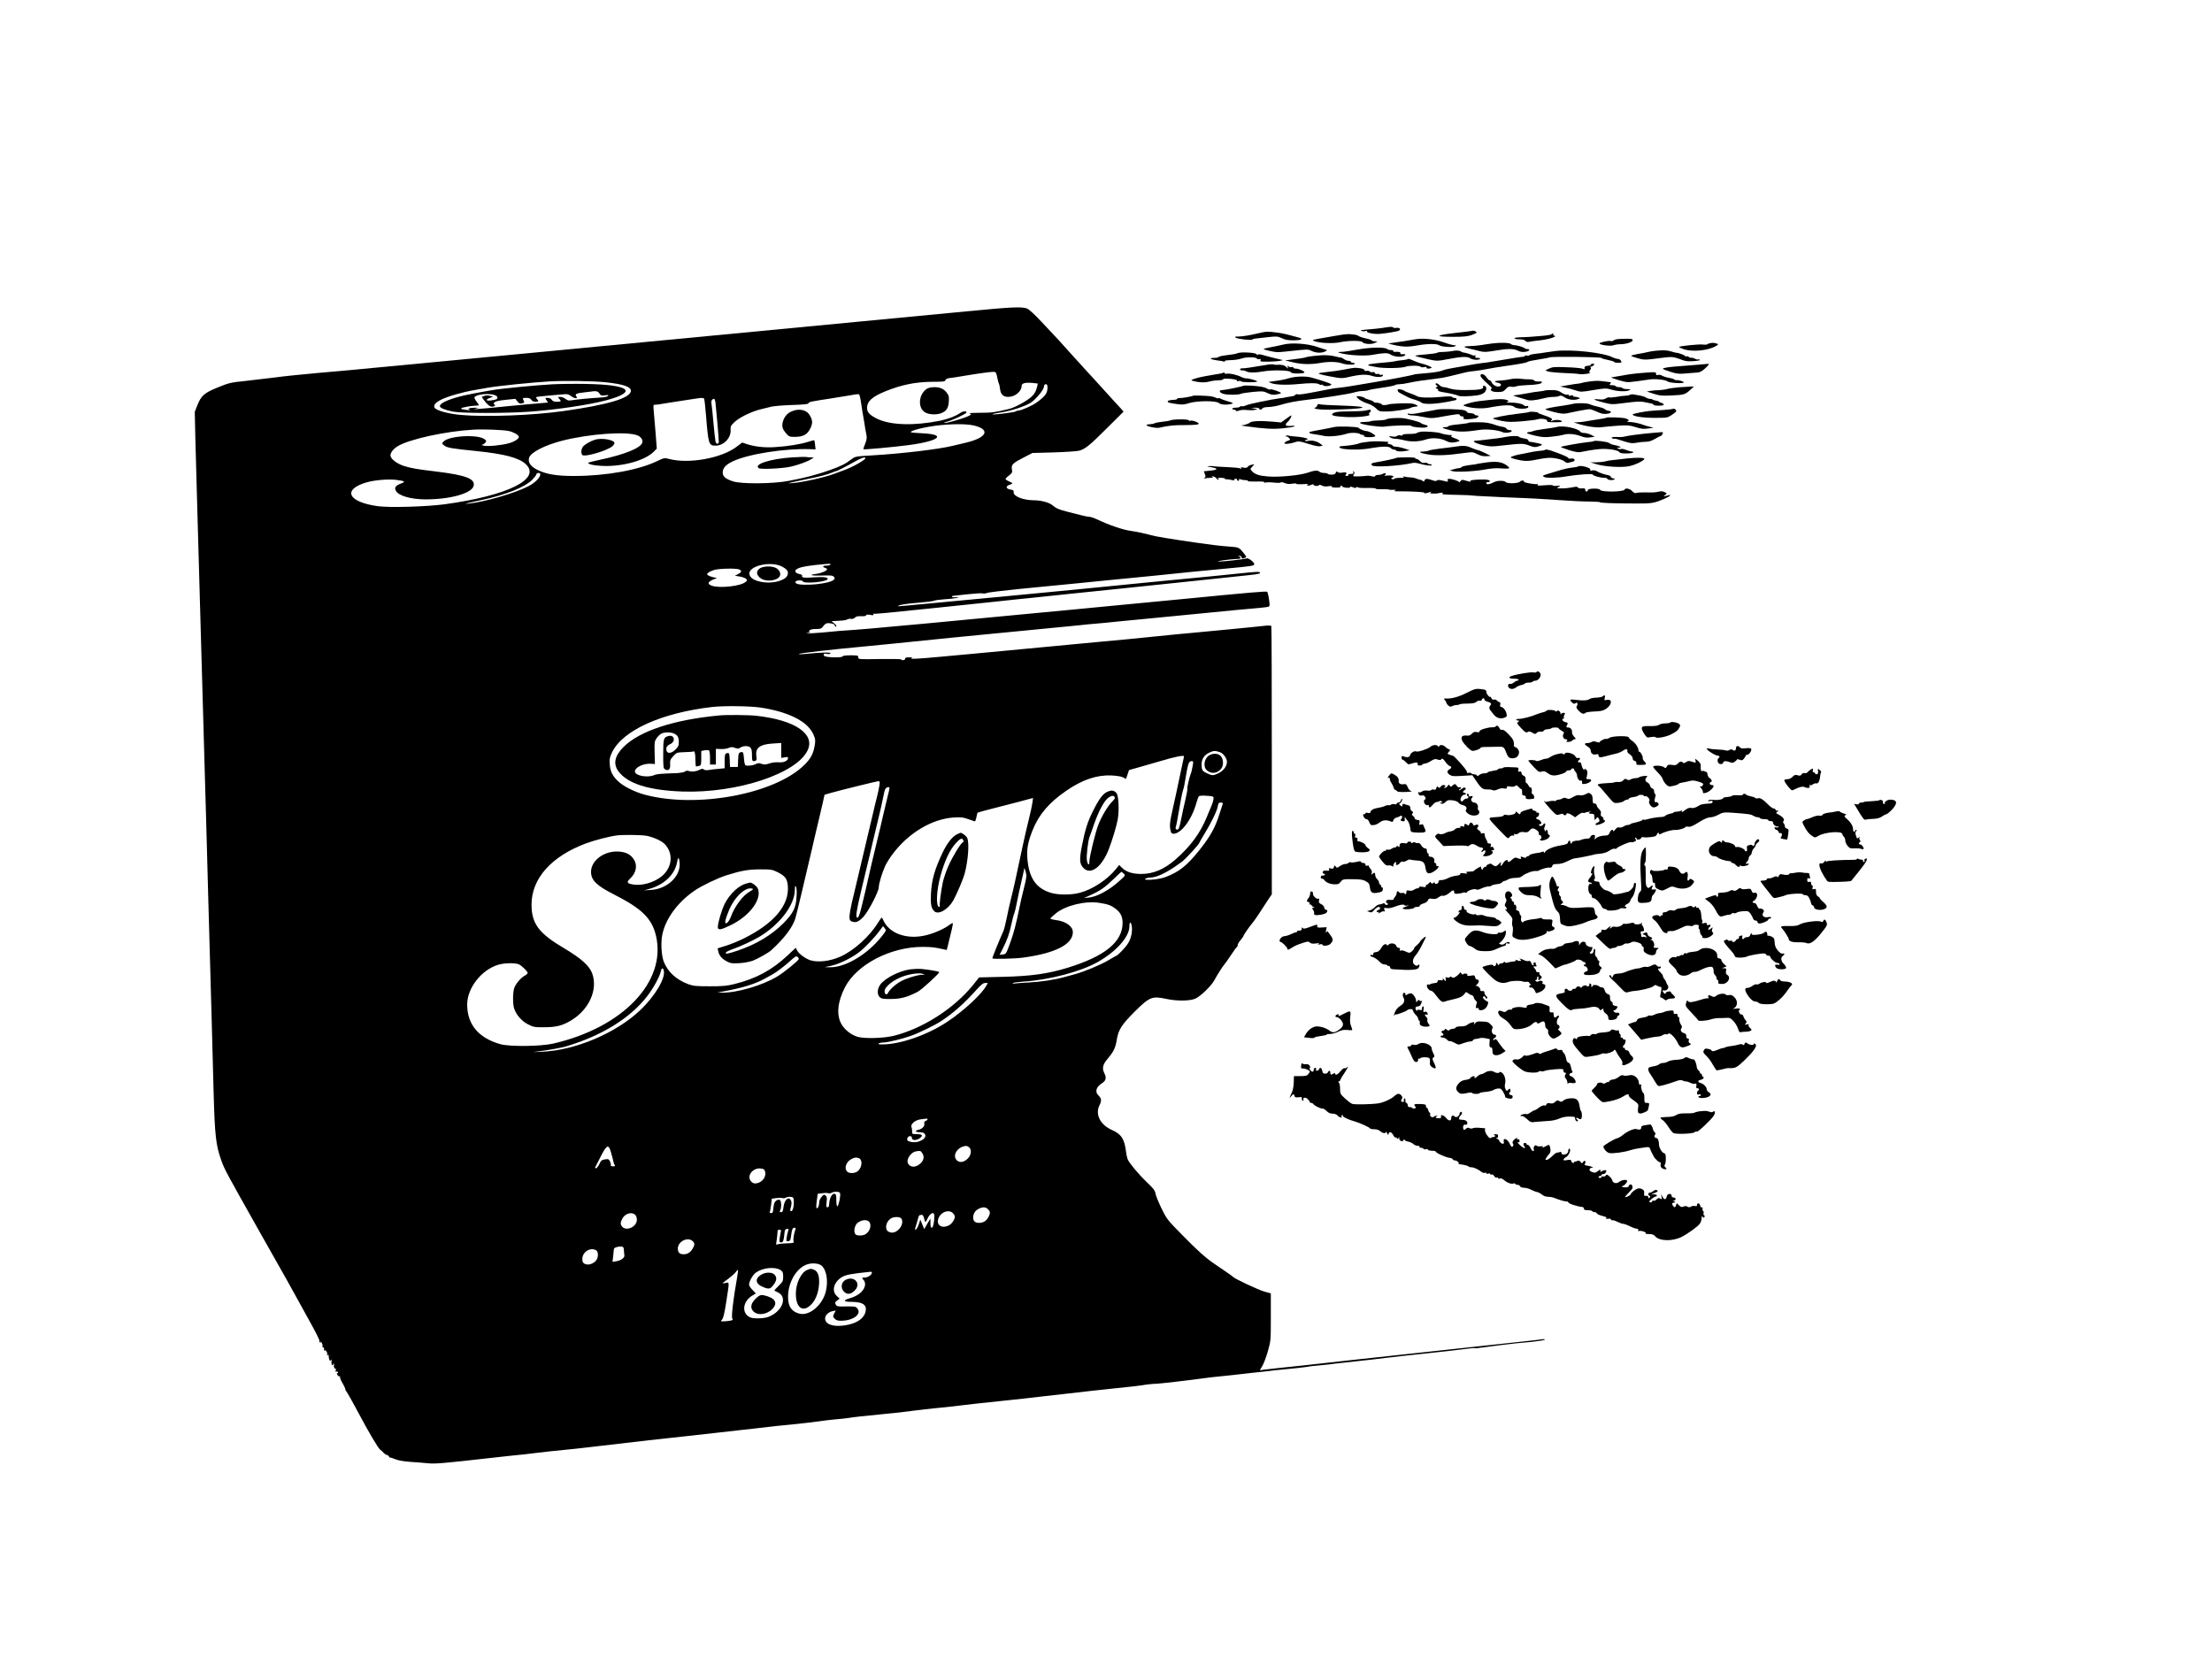 <?xml version="1.0" standalone="no"?>
<!DOCTYPE svg PUBLIC "-//W3C//DTD SVG 20010904//EN"
 "http://www.w3.org/TR/2001/REC-SVG-20010904/DTD/svg10.dtd">
<svg version="1.0" xmlns="http://www.w3.org/2000/svg"
 width="2268pt" height="1723pt" viewBox="0 0 2268 1723"
 preserveAspectRatio="xMidYMid meet">
<g transform="translate(0,1723) scale(0.1,-0.1)"
fill="#000000" stroke="none">
<path d="M9930 14039 c-217 -21 -1698 -162 -3290 -314 -1592 -151 -2940 -279
-2995 -285 -55 -5 -230 -21 -390 -35 -159 -14 -353 -34 -430 -45 -77 -10 -214
-26 -305 -36 -155 -16 -172 -20 -285 -66 -141 -57 -171 -84 -211 -182 l-27
-69 6 -276 c4 -152 14 -508 22 -791 8 -283 19 -681 25 -885 11 -416 35 -1233
50 -1760 6 -192 22 -762 35 -1265 14 -503 29 -1063 35 -1245 5 -181 14 -519
20 -750 13 -459 23 -548 81 -710 33 -90 47 -116 390 -725 135 -239 258 -457
274 -485 55 -98 128 -231 155 -280 15 -27 64 -117 109 -198 45 -81 79 -152 76
-157 -3 -5 0 -12 6 -16 8 -5 10 -2 5 7 -4 8 0 5 9 -6 9 -11 14 -28 12 -37 -3
-10 0 -16 7 -15 6 1 10 -9 9 -23 -1 -14 1 -19 4 -12 4 10 9 8 20 -7 8 -12 11
-26 7 -33 -5 -7 -3 -8 5 -4 8 5 12 3 11 -5 -1 -8 1 -25 5 -37 6 -18 10 -21 17
-10 7 10 8 8 7 -7 -2 -33 1 -45 12 -45 5 0 7 5 3 12 -4 7 -3 8 5 4 6 -4 9 -11
6 -16 -7 -12 5 -41 15 -35 5 3 6 -5 2 -17 -3 -14 -1 -19 6 -14 6 3 13 2 17 -4
3 -5 1 -10 -5 -10 -8 0 -8 -6 0 -20 6 -11 16 -17 22 -14 6 4 8 3 4 -4 -3 -6 7
-34 24 -62 16 -28 30 -57 30 -63 0 -7 4 -17 9 -22 10 -11 84 -143 135 -240 92
-174 190 -340 212 -359 15 -11 33 -29 42 -39 9 -9 22 -17 29 -17 6 0 17 -8 22
-17 6 -10 11 -15 11 -11 0 4 21 -2 46 -13 31 -14 83 -24 162 -30 65 -4 149
-11 187 -15 71 -6 166 2 615 53 249 28 246 27 345 37 39 4 99 11 135 16 62 8
219 25 325 35 28 2 127 13 220 24 294 35 527 61 620 72 119 12 607 67 715 79
47 6 150 17 230 26 80 8 156 17 170 19 66 9 326 37 420 45 58 6 148 17 200 24
52 8 131 17 175 21 44 3 107 10 140 15 52 9 118 16 410 45 28 3 73 8 100 10
28 3 100 12 160 20 61 8 160 19 220 25 61 5 169 17 240 26 132 16 159 19 435
48 85 9 191 20 235 25 44 5 125 15 180 21 55 6 179 20 275 31 201 23 314 36
385 43 205 21 349 37 368 41 27 6 115 16 142 15 28 0 347 37 475 55 58 8 130
17 160 19 30 3 96 10 145 15 50 6 133 15 185 21 52 5 131 14 175 19 44 6 105
13 135 15 93 8 264 27 280 31 8 3 68 9 132 15 65 6 128 13 140 16 13 2 111 13
218 24 107 11 245 27 305 35 61 8 243 28 405 45 162 17 342 37 399 45 57 8
107 13 111 10 4 -2 49 2 101 10 84 12 240 31 324 40 17 1 90 8 163 15 72 8
132 18 132 23 0 5 -15 6 -33 3 -18 -3 -98 -13 -178 -21 -79 -8 -328 -35 -554
-60 -484 -53 -752 -82 -1200 -130 -181 -20 -409 -45 -505 -56 -96 -11 -220
-24 -275 -29 -55 -6 -118 -13 -139 -16 l-39 -6 26 45 c15 24 40 93 57 152 30
107 30 111 30 350 l0 242 -65 18 c-59 16 -311 134 -325 153 -4 6 -43 33 -190
133 -84 56 -184 146 -331 297 -150 153 -156 160 -211 272 -30 63 -58 131 -61
152 -4 29 -21 51 -86 113 -88 84 -180 195 -199 237 -6 15 -14 51 -17 80 -16
129 -48 178 -145 221 -120 53 -174 162 -126 255 22 43 20 69 -9 96 -42 39 -28
90 38 131 35 22 43 55 23 93 -29 56 -21 94 30 154 61 71 81 112 94 193 17 106
49 156 185 292 153 152 178 161 327 129 108 -23 241 -21 295 4 52 23 162 130
192 185 34 62 84 141 106 167 11 13 42 57 69 98 27 41 53 77 58 78 4 2 8 11 8
21 0 9 13 32 30 51 16 19 29 38 30 43 0 10 67 105 95 137 12 14 44 59 70 100
26 41 65 101 86 132 l39 57 0 1371 c0 755 -2 1376 -5 1381 -3 4 -25 6 -48 4
-61 -8 -631 -63 -767 -75 -114 -10 -184 -17 -460 -45 -144 -15 -268 -27 -470
-45 -58 -5 -177 -17 -265 -25 -88 -9 -254 -24 -370 -35 -115 -11 -282 -27
-370 -35 -88 -9 -232 -22 -320 -30 -88 -8 -230 -21 -315 -29 -236 -22 -328
-27 -305 -16 16 7 11 9 -22 9 -32 1 -43 -3 -43 -14 0 -8 -9 -15 -20 -15 -11 0
-20 3 -20 8 0 4 -99 5 -220 4 -217 -4 -220 -3 -220 17 0 20 -6 21 -80 21 -47
0 -80 -4 -80 -10 0 -17 -175 -13 -189 4 -16 19 0 29 32 20 15 -3 28 -1 32 7 8
12 -106 9 -270 -8 -33 -3 -57 -3 -54 1 8 8 326 45 714 81 88 8 203 20 255 25
327 34 405 42 590 60 113 11 297 29 410 40 113 11 345 33 515 50 171 16 351
34 400 39 50 6 124 13 165 16 41 3 138 13 215 21 77 8 352 34 610 59 259 25
535 52 615 60 80 7 184 17 232 21 47 4 91 10 98 14 9 6 9 24 1 75 -5 38 -14
71 -18 76 -9 8 -151 -4 -898 -77 -198 -19 -499 -48 -670 -64 -170 -16 -357
-34 -415 -40 -58 -6 -224 -21 -370 -35 -308 -29 -946 -89 -1170 -111 -85 -8
-204 -19 -265 -24 -60 -5 -189 -17 -285 -26 -96 -8 -206 -17 -245 -19 -38 -2
-113 -8 -165 -14 -124 -13 -291 -22 -230 -12 25 5 37 9 26 9 -15 2 -16 5 -6
17 8 10 31 15 66 15 48 0 56 3 76 30 14 20 30 30 47 30 42 0 71 -11 71 -27 0
-8 5 -11 12 -7 7 5 2 15 -18 31 l-29 23 35 2 c87 4 109 7 127 16 11 6 29 9 40
6 12 -3 27 2 38 12 12 13 30 17 66 15 31 -1 49 2 49 9 0 8 13 10 41 5 32 -6
40 -4 34 5 -5 8 -4 11 1 7 8 -5 137 7 624 58 80 9 188 20 240 25 52 5 199 20
325 34 127 14 257 28 290 31 61 6 193 19 530 55 105 11 388 40 630 65 242 25
586 61 765 80 179 19 378 40 443 47 108 11 131 18 109 32 -5 3 -51 1 -103 -4
-225 -24 -395 -40 -549 -55 -91 -8 -255 -24 -365 -35 -538 -54 -1268 -125
-1590 -155 -253 -24 -346 -33 -795 -75 -353 -33 -320 -31 -285 -16 17 7 100
18 185 25 85 7 159 16 165 20 5 5 56 12 112 16 56 3 115 11 130 16 24 8 22 8
-14 5 -24 -2 -43 0 -43 5 0 5 6 9 13 9 6 0 72 7 146 16 74 8 145 13 158 9 12
-3 31 -1 40 4 10 6 162 24 338 42 307 30 360 35 595 58 58 6 197 20 310 31
113 11 320 32 460 45 140 14 320 32 400 41 80 8 240 23 355 34 259 24 285 28
285 45 0 21 -61 67 -79 59 -21 -8 -236 -33 -281 -32 -55 1 105 24 193 27 30 1
37 17 10 24 -14 4 -12 5 5 6 14 1 22 -5 22 -15 0 -11 6 -14 23 -8 32 10 32 10
-1 52 -46 58 -51 60 -132 66 -120 9 -174 16 -360 42 -255 37 -420 64 -458 76
-42 13 -154 37 -207 44 -82 11 -225 60 -351 120 -28 13 -61 24 -73 24 -12 0
-47 7 -79 15 -31 8 -95 24 -142 36 -92 23 -122 36 -159 68 -32 28 -117 51
-188 51 -111 0 -215 41 -210 83 2 18 -4 23 -33 27 -46 7 -52 34 -11 48 17 6
31 13 31 16 0 3 -16 12 -35 20 -19 8 -35 19 -35 24 0 5 16 22 36 37 32 25 35
30 29 64 -8 46 9 63 125 122 l85 44 220 6 c121 4 237 12 257 17 64 17 108 52
285 229 l173 172 -31 36 c-18 20 -46 50 -63 68 -17 18 -60 66 -96 106 -36 40
-85 94 -110 121 -25 27 -74 81 -110 120 -36 40 -81 90 -100 110 -19 21 -64 70
-100 111 -36 40 -78 87 -95 104 -16 18 -79 85 -140 149 -63 68 -124 124 -144
132 -51 21 -162 16 -601 -27z m295 -680 c6 -30 14 -60 18 -65 3 -6 8 -30 11
-55 6 -53 34 -79 83 -79 71 0 139 57 138 115 0 25 39 35 112 28 l54 -6 -7 -31
c-10 -47 -30 -81 -64 -110 -56 -46 -165 -105 -226 -120 -139 -34 -176 -39
-299 -39 -71 0 -119 -3 -106 -6 19 -5 21 -8 10 -17 -32 -25 -269 -94 -269 -79
0 2 19 9 43 15 52 14 187 79 187 90 0 18 -36 15 -65 -5 -45 -32 -121 -61 -205
-79 -268 -54 -509 -47 -647 20 -78 39 -103 66 -103 112 0 66 52 113 182 167
171 70 316 99 495 100 104 0 123 2 126 16 3 11 19 19 43 22 22 2 86 12 144 22
168 28 283 43 310 42 21 -2 26 -9 35 -58z m-4015 -49 c187 -20 265 -48 258
-92 -10 -72 -237 -139 -688 -203 -320 -45 -797 -63 -1055 -40 -131 12 -251 45
-269 74 -15 24 8 53 66 82 67 34 219 78 343 99 28 5 88 16 136 24 106 19 461
55 634 65 164 9 451 4 575 -9z m4530 -56 c0 -57 -24 -89 -115 -154 -46 -32
-155 -80 -183 -80 -10 0 -22 -4 -27 -9 -8 -7 -182 -31 -227 -31 -33 0 8 11 77
21 93 13 242 61 301 98 53 33 136 133 138 166 1 17 7 25 19 25 13 0 17 -8 17
-36z m-1926 -81 c4 -10 12 -49 17 -88 5 -38 14 -95 20 -125 5 -30 12 -71 15
-90 2 -19 9 -57 15 -85 9 -43 8 -57 -10 -104 -12 -29 -20 -55 -18 -58 6 -5
315 23 458 42 321 42 402 110 145 122 -61 3 -113 7 -116 10 -18 16 151 58 299
73 166 16 299 13 372 -10 144 -44 96 -121 -106 -169 -49 -12 -108 -26 -130
-31 -148 -37 -529 -82 -838 -100 -163 -10 -170 -11 -205 -38 -64 -49 -105 -70
-221 -112 -132 -47 -265 -82 -429 -112 -158 -30 -476 -32 -564 -5 -78 25 -108
50 -108 91 0 46 31 81 103 115 161 76 534 134 796 125 l53 -2 -5 45 c-2 24 -6
46 -9 48 -2 2 -30 -5 -63 -16 -74 -24 -208 -46 -340 -54 -105 -7 -204 4 -288
31 l-47 16 -60 -45 c-154 -116 -486 -176 -687 -124 -51 13 -53 13 -120 -19
-193 -94 -524 -154 -853 -155 -182 0 -287 17 -378 62 -70 34 -100 76 -88 123
14 55 158 130 341 177 278 71 666 98 771 54 37 -15 58 -47 49 -75 -17 -55
-184 -122 -434 -175 -63 -14 -116 -27 -118 -29 -15 -14 56 -31 146 -34 208 -8
439 57 527 149 l28 29 -12 157 c-7 87 -15 188 -19 226 -6 67 -6 67 20 67 14 0
47 4 74 10 26 5 98 16 158 25 61 9 143 21 183 28 57 9 75 8 81 -1 4 -7 13 -85
20 -175 24 -295 28 -307 99 -307 81 0 157 78 153 157 -2 41 1 48 41 86 49 46
173 107 268 130 36 8 85 21 110 27 25 6 120 14 213 17 124 4 167 9 167 18 0
13 20 17 235 50 61 10 144 23 185 30 99 17 97 18 104 -2z m-1479 -65 c5 -35
35 -376 35 -409 0 -27 -29 -24 -34 4 -4 20 -15 123 -21 192 -4 52 -17 179 -21
205 -3 22 9 39 28 40 4 0 10 -15 13 -32z m-2117 -298 c49 -11 102 -42 102 -60
0 -20 -45 -49 -101 -65 -80 -22 -216 -35 -259 -25 -19 4 -28 8 -19 9 9 1 23 9
33 19 15 18 15 20 -2 35 -62 56 -370 40 -426 -22 -16 -18 -16 -20 8 -39 32
-24 69 -31 326 -57 293 -30 442 -69 512 -136 159 -151 -187 -322 -832 -410
-187 -25 -560 -36 -684 -20 -309 42 -371 171 -116 245 81 23 222 35 302 25 91
-11 100 -19 48 -38 -54 -20 -69 -41 -51 -74 27 -51 152 -87 299 -88 255 -1
479 61 498 138 19 73 -80 111 -386 148 -194 23 -250 33 -323 55 -69 21 -131
65 -142 100 -9 28 21 72 69 102 114 73 499 157 781 172 109 6 306 -2 363 -14z
m3655 -276 c13 -13 -131 -95 -223 -127 -25 -9 -70 -25 -100 -37 -97 -36 -316
-85 -425 -94 -72 -6 -49 0 140 39 145 29 224 50 272 71 17 8 35 14 40 14 8 1
113 54 194 100 39 22 71 36 90 39 3 1 8 -2 12 -5z m-3333 -165 c0 -36 -51 -88
-124 -126 -139 -71 -445 -160 -611 -177 -61 -6 -38 0 140 38 241 52 437 130
513 207 23 24 42 49 42 56 0 7 9 13 20 13 11 0 20 -5 20 -11z m2484 -952 c48
-27 61 -46 52 -80 -13 -54 -134 -92 -245 -78 -82 11 -132 36 -145 74 -32 90
215 152 338 84z m491 23 c-3 -5 -22 -10 -41 -10 -37 0 -46 -14 -14 -23 11 -3
20 -9 20 -14 0 -16 -61 -42 -112 -48 -85 -11 -51 -20 60 -17 91 3 110 1 122
-13 11 -13 11 -18 -2 -31 -21 -22 -128 -44 -233 -49 -103 -5 -160 4 -160 25 0
20 65 26 76 8 16 -26 236 -6 254 22 12 19 -41 27 -135 20 -104 -8 -134 -4
-126 15 3 8 -7 15 -29 19 -36 7 -51 28 -32 45 26 21 76 33 187 46 150 16 173
17 165 5z m-934 -50 c27 -15 24 -27 -13 -47 l-33 -17 50 -8 c28 -5 57 -16 65
-24 13 -14 13 -17 -7 -33 -51 -42 -263 -65 -343 -38 -56 19 -43 45 35 73 18 7
18 8 -5 11 -35 5 -80 24 -80 33 0 14 29 32 72 45 51 16 231 19 259 5z m211
-1415 c63 -8 163 -30 223 -49 177 -56 283 -132 326 -230 20 -46 21 -57 12
-112 -15 -85 -38 -130 -103 -195 -300 -301 -1104 -452 -1640 -308 -96 26 -203
78 -258 125 -67 57 -94 107 -100 184 -4 57 -1 74 23 124 107 225 503 405 1025
466 115 13 374 11 492 -5z m4717 -459 c35 -12 71 -63 71 -98 0 -49 -39 -97
-99 -123 -43 -19 -54 -19 -105 5 -49 22 -56 34 -56 92 0 53 26 94 75 118 45
23 66 24 114 6z m-369 -43 c-1 -5 -10 -48 -21 -98 -11 -49 -27 -126 -36 -170
-9 -44 -33 -158 -55 -254 -37 -164 -39 -192 -22 -253 3 -10 14 -18 25 -18 79
0 186 142 234 310 10 36 22 69 26 74 5 5 30 8 56 7 99 -6 98 -5 95 -37 -2 -16
-10 -42 -17 -59 -7 -16 -31 -74 -53 -127 -68 -165 -169 -301 -322 -434 -114
-99 -228 -147 -350 -146 -88 0 -152 20 -195 62 l-30 30 -34 -43 c-89 -109
-242 -210 -373 -243 -87 -23 -219 -22 -292 0 -153 46 -226 152 -242 351 -8 97
5 168 52 288 65 164 170 287 347 408 165 114 312 163 462 157 57 -3 101 -10
120 -20 l30 -16 16 46 15 45 120 34 c65 19 148 43 184 53 167 50 260 69 260
53z m88 -100 c-10 -53 -12 -61 -21 -83 -15 -42 -37 -141 -33 -148 3 -5 -7 -55
-20 -113 -14 -57 -33 -146 -43 -196 -9 -51 -22 -98 -28 -104 -15 -15 -36 -1
-28 20 6 15 12 46 50 266 10 55 22 107 26 117 5 9 16 60 24 115 22 136 32 171
53 176 28 6 30 0 20 -50z m-3211 -195 c-3 -24 -15 -79 -26 -123 -11 -44 -30
-120 -41 -170 -12 -49 -41 -171 -64 -270 -24 -99 -62 -261 -85 -360 -23 -99
-53 -226 -67 -282 -13 -56 -24 -121 -24 -143 0 -34 4 -42 26 -50 39 -15 69 -3
118 50 49 52 156 258 156 300 0 36 34 150 65 218 14 31 51 90 82 130 164 215
400 354 623 369 71 4 95 2 145 -16 33 -12 64 -22 69 -24 5 -1 13 18 17 42 5
24 10 46 13 48 2 2 82 24 178 48 95 24 200 51 233 60 33 9 82 22 108 29 l49
13 -7 -51 c-4 -28 -20 -105 -37 -171 -17 -66 -43 -181 -59 -255 -77 -362 -99
-463 -123 -556 -14 -55 -34 -146 -45 -202 -11 -56 -26 -116 -35 -134 -44 -99
-115 -273 -111 -276 8 -9 236 -3 315 8 331 45 510 136 510 261 0 60 -71 111
-173 124 -31 4 -57 11 -57 16 0 4 25 28 55 52 101 83 307 132 451 108 87 -14
115 -25 161 -59 51 -38 73 -81 73 -145 0 -197 -181 -344 -570 -463 -198 -60
-369 -84 -653 -91 l-248 -6 -61 -76 c-194 -242 -517 -449 -815 -523 -102 -25
-300 -31 -370 -10 -67 20 -133 72 -166 131 -53 93 -40 227 36 376 121 235 469
416 799 415 94 -1 120 -4 214 -25 l31 -7 16 64 c28 109 47 194 47 207 0 8 -13
3 -35 -13 -57 -44 -174 -94 -260 -111 -187 -39 -360 26 -418 158 -6 15 -14 27
-17 27 -3 0 -20 -24 -38 -52 -84 -139 -250 -289 -388 -349 -102 -45 -219 -60
-299 -38 -51 14 -123 66 -142 102 l-14 28 -81 -76 c-161 -152 -328 -242 -548
-296 -80 -20 -120 -23 -255 -23 -140 0 -167 3 -219 22 -123 46 -209 125 -251
232 -23 60 -31 193 -15 272 32 164 157 336 333 456 69 48 236 128 325 156 156
49 222 60 347 61 114 0 123 -2 180 -30 76 -38 98 -69 103 -144 14 -194 -142
-380 -447 -532 -53 -27 -136 -61 -184 -76 l-89 -28 6 -30 c9 -43 36 -76 87
-103 39 -21 53 -23 129 -19 50 3 108 14 140 26 50 19 160 81 187 106 135 123
220 236 248 328 8 29 33 129 55 222 22 94 58 247 80 340 23 94 51 217 64 275
13 58 33 141 44 185 11 44 28 117 38 163 l18 82 65 19 c103 29 464 118 485
120 16 1 18 -4 13 -41z m103 -30 c0 -7 -9 -49 -21 -93 -11 -44 -31 -127 -44
-185 -13 -58 -39 -170 -59 -250 -20 -80 -47 -192 -60 -250 -114 -504 -126
-550 -146 -550 -20 0 -9 71 40 277 28 114 67 278 87 363 19 85 55 234 78 330
24 96 51 216 61 267 17 88 22 97 57 102 4 0 7 -5 7 -11z m3417 -161 c-2 -6
-19 -57 -36 -112 -44 -137 -94 -226 -207 -367 -127 -158 -205 -219 -344 -272
-56 -20 -142 -32 -198 -27 -30 3 2 21 37 21 73 0 186 56 329 163 44 33 182
185 182 200 0 3 22 41 48 84 69 111 131 239 138 284 6 33 10 39 31 39 16 0 23
-5 20 -13z m-5912 -327 c33 -5 89 -24 125 -42 51 -26 71 -43 95 -82 59 -96 32
-219 -64 -295 -77 -61 -196 -95 -284 -82 -70 11 -77 23 -34 64 62 58 75 137
34 197 -31 47 -77 71 -145 77 -149 14 -292 -87 -292 -207 0 -86 55 -141 235
-232 287 -146 389 -246 431 -424 110 -471 -340 -942 -1056 -1106 -129 -29
-441 -32 -538 -6 -225 63 -342 202 -342 408 1 169 146 355 319 407 64 19 177
21 213 3 33 -17 88 -71 88 -87 0 -7 -13 -19 -28 -27 -43 -22 -99 -90 -111
-133 -14 -50 -14 -156 0 -203 20 -64 78 -132 144 -165 56 -28 68 -30 165 -29
122 0 188 17 276 70 183 110 275 313 217 479 -28 80 -113 156 -284 258 -265
156 -339 254 -339 452 0 266 204 495 560 627 86 32 238 71 315 81 63 8 243 6
300 -3z m344 -290 c3 -134 -133 -257 -296 -266 l-68 -4 54 15 c150 42 258 146
282 268 9 46 14 56 20 41 4 -10 8 -35 8 -54z m3530 -245 c-17 -66 -37 -154
-45 -195 -39 -189 -58 -263 -97 -370 -41 -113 -43 -115 -75 -118 l-33 -3 31
60 c47 94 69 154 90 254 11 51 24 101 30 112 5 11 16 58 25 105 9 47 30 147
48 222 l31 138 13 -42 c11 -38 9 -55 -18 -163z m1022 147 c19 -19 19 -19 -35
-68 -110 -101 -233 -168 -321 -178 l-50 -5 55 25 c114 51 154 79 260 181 36
35 66 63 68 63 2 0 12 -8 23 -18z m-3354 -241 c-6 -109 -35 -167 -132 -266
-121 -123 -287 -222 -474 -284 -102 -34 -125 -37 -119 -19 3 7 38 24 79 38 65
22 206 88 264 123 214 129 364 328 365 484 1 40 2 45 12 29 6 -12 9 -51 5
-105z m3437 -298 c10 -60 -10 -140 -48 -192 -30 -41 -99 -111 -109 -111 -2 0
-41 -22 -86 -49 -76 -45 -239 -113 -336 -140 -22 -6 -71 -19 -110 -30 -103
-29 -246 -50 -370 -56 -61 -3 -123 -8 -138 -10 -15 -3 -26 -1 -23 4 3 4 52 11
108 15 266 17 588 102 760 199 195 110 328 260 328 369 0 49 16 49 24 1z
m-2564 -106 c-146 -184 -372 -319 -531 -316 l-54 1 65 14 c82 17 207 78 285
137 61 46 161 150 217 227 l32 43 17 -22 c18 -22 17 -23 -31 -84z m-850 -231
c0 -15 -151 -138 -223 -181 -150 -90 -413 -167 -561 -164 l-51 1 50 9 c208 38
343 80 443 137 26 15 58 33 72 40 37 19 129 89 190 145 41 38 55 45 66 36 8
-6 14 -17 14 -23z m-1385 -116 c24 -75 -88 -265 -242 -410 -247 -234 -662
-410 -1003 -425 l-95 -4 95 13 c101 14 196 32 245 46 366 109 662 292 835 520
61 80 123 194 135 248 8 36 21 42 30 12z m3305 -163 c-54 -91 -233 -256 -396
-364 -206 -137 -482 -233 -669 -233 -36 0 -46 3 -35 10 8 5 31 10 50 10 40 0
198 38 280 68 84 30 244 108 308 150 123 80 234 178 362 320 50 56 71 72 92
72 l27 0 -19 -33z m-600 -1366 c0 -5 -9 -12 -19 -16 -13 -4 -17 -12 -14 -26 7
-25 -21 -56 -58 -64 -42 -9 -36 -25 10 -25 21 0 44 -6 51 -15 38 -46 -65 -106
-146 -83 -28 7 -35 14 -32 31 4 30 48 37 48 8 0 -29 48 -28 84 0 34 27 21 39
-41 39 -40 0 -42 2 -41 28 1 15 -2 34 -6 43 -13 30 35 72 90 80 73 10 74 10
74 0z m425 -285 c30 -22 24 -82 -12 -116 -39 -39 -82 -46 -111 -20 -53 50 4
142 94 149 5 1 19 -5 29 -13z m-3671 -51 c9 -30 19 -69 23 -87 3 -18 10 -39
16 -45 7 -10 3 -13 -18 -13 -17 0 -25 4 -22 13 2 6 -2 24 -9 38 -12 23 -17 25
-51 20 -33 -5 -41 -12 -58 -48 -11 -23 -26 -42 -33 -43 -8 0 -12 3 -10 8 2 4
27 53 56 110 63 124 82 132 106 47z m3190 -7 c25 -35 20 -73 -14 -106 -46 -46
-106 -48 -130 -3 -21 40 27 114 80 124 45 8 49 7 64 -15z m-649 -54 c44 -17
34 -103 -16 -138 -30 -20 -83 -21 -103 0 -32 31 -13 94 36 124 35 21 55 24 83
14z m-961 -136 c14 -41 -14 -95 -60 -114 -42 -18 -69 -11 -90 21 -35 53 26
128 100 123 34 -3 42 -7 50 -30z m769 -222 c9 -22 -15 -136 -27 -136 -7 0 -11
24 -11 62 0 51 -3 63 -17 66 -28 6 -55 -47 -57 -110 -1 -19 -6 -28 -17 -28
-13 0 -14 9 -9 53 6 43 4 56 -10 67 -15 13 -20 11 -41 -13 -13 -16 -24 -38
-24 -50 0 -36 -11 -67 -24 -67 -8 0 -9 20 -2 74 l10 74 47 6 c25 4 54 4 62 0
9 -3 24 -1 34 5 27 15 80 13 86 -3z m-475 -70 c6 -51 -8 -116 -24 -116 -10 0
-14 6 -11 18 15 53 16 74 7 92 -25 46 -68 7 -77 -69 -5 -41 -9 -51 -25 -51
-15 0 -17 3 -8 19 12 24 13 81 1 100 -12 19 -50 4 -61 -25 -5 -13 -11 -42 -12
-64 -2 -31 -7 -40 -22 -40 -13 0 -16 5 -12 17 4 9 9 42 13 74 l6 57 47 6 c26
4 55 4 63 0 9 -3 24 -1 34 5 10 6 32 10 48 8 25 -2 31 -7 33 -31z m1992 -96
c24 -24 25 -41 5 -80 -21 -40 -53 -60 -96 -60 -42 0 -61 18 -61 56 0 38 21 71
56 88 42 21 72 20 96 -4z m-360 -40 c11 -11 20 -27 20 -35 0 -29 -30 -75 -60
-90 -78 -40 -139 7 -104 81 29 60 105 83 144 44z m-3258 -17 c11 -9 18 -30 18
-50 0 -80 -123 -127 -159 -61 -10 19 -9 30 4 60 24 60 97 87 137 51z m3068
-12 c0 -62 -13 -121 -26 -121 -10 0 -14 14 -14 48 l0 47 -32 -54 -32 -55 -20
49 -20 48 -16 -48 c-9 -27 -22 -51 -30 -53 -9 -3 -11 1 -6 14 4 11 14 44 22
74 17 63 14 57 39 62 16 2 22 -5 29 -34 5 -21 12 -38 15 -38 4 0 12 14 19 30
28 63 72 82 72 31z m-342 -23 c24 -24 14 -78 -22 -114 -35 -35 -70 -43 -106
-24 -41 22 -29 99 22 134 27 19 89 21 106 4z m-338 -28 c41 -22 29 -99 -22
-134 -27 -19 -89 -21 -106 -4 -25 25 -9 101 27 123 38 24 75 29 101 15z m-744
-87 c-15 -37 -25 -100 -20 -120 5 -19 1 -20 -53 -22 -32 0 -73 -4 -92 -7 l-34
-7 8 59 c4 33 8 67 7 77 0 11 7 17 19 17 15 0 19 -5 16 -17 -3 -10 -8 -39 -12
-65 -6 -44 -4 -48 14 -48 21 0 27 18 35 100 2 27 8 36 25 38 18 3 20 0 12 -20
-4 -13 -11 -42 -15 -66 -6 -41 -5 -43 16 -40 20 3 24 11 29 55 9 68 15 83 35
83 11 0 14 -5 10 -17z m-1054 -120 c23 -21 23 -40 -2 -80 -23 -38 -54 -56 -93
-55 -40 1 -57 19 -57 59 0 72 100 123 152 76z m-705 -93 c1 -19 3 -43 5 -54 4
-24 -37 -53 -85 -60 l-37 -6 7 58 c3 31 7 64 7 72 1 16 37 29 76 27 21 -2 25
-7 27 -37z m-286 0 c27 -15 26 -79 -2 -109 -27 -29 -67 -44 -99 -36 -30 8 -40
22 -39 55 0 71 79 122 140 90z m2313 -159 c52 -45 70 -161 42 -270 -38 -141
-172 -250 -273 -221 -78 22 -113 74 -113 171 0 162 99 316 217 339 49 10 103
2 127 -19z m-421 -45 c23 -16 27 -25 27 -68 0 -45 -4 -52 -45 -92 -25 -25 -45
-46 -45 -49 0 -2 13 -10 30 -17 112 -46 53 -202 -97 -256 -44 -15 -141 -18
-176 -5 -98 37 -85 169 21 228 17 10 32 18 32 19 0 1 -16 18 -35 37 -19 19
-35 43 -35 54 1 34 38 100 70 123 71 51 195 63 253 26z m-447 -87 c-36 -199
-59 -392 -48 -409 9 -15 6 -18 -26 -24 -20 -3 -50 -6 -66 -6 -28 0 -28 1 -12
19 12 14 25 68 42 178 34 220 34 205 -6 197 -16 -4 -30 -5 -30 -3 0 3 27 24
60 48 32 24 66 54 75 68 9 14 19 23 21 20 3 -3 -2 -42 -10 -88z m1384 61 c0
-21 -41 -50 -70 -50 -34 0 -37 -5 -15 -26 8 -9 15 -27 15 -40 0 -62 -60 -119
-156 -147 -74 -21 -68 -37 15 -37 124 0 167 -35 142 -113 -22 -67 -101 -114
-217 -129 -116 -16 -194 13 -194 72 0 33 34 66 77 75 l32 6 -16 -31 c-15 -30
-14 -33 6 -53 18 -18 32 -22 79 -20 118 5 197 70 153 125 -17 21 -26 22 -115
21 -89 -2 -97 0 -107 20 -10 18 -8 24 14 41 l26 19 -30 28 c-56 52 -29 145 55
194 40 23 90 33 294 54 6 0 12 -3 12 -9z"/>
<path d="M9497 13239 c-83 -62 -87 -201 -6 -241 41 -21 117 -23 162 -4 52 22
70 50 75 116 4 49 1 64 -18 89 -30 43 -70 61 -132 61 -38 -1 -61 -7 -81 -21z"/>
<path d="M5660 13289 c-154 -8 -526 -44 -615 -60 -142 -24 -284 -52 -335 -66
-124 -33 -200 -70 -200 -98 0 -18 53 -40 135 -56 93 -18 541 -18 780 -1 270
19 615 70 787 116 336 90 246 162 -212 169 -113 2 -266 0 -340 -4z m486 -94
c14 -22 21 -24 58 -19 34 5 39 4 28 -7 -7 -8 -40 -14 -80 -16 -82 -4 -249 -20
-294 -28 -25 -5 -40 -1 -60 14 -14 12 -39 21 -54 21 -26 0 -26 -1 -11 -18 25
-27 21 -32 -23 -32 -29 0 -43 5 -52 20 -8 12 -24 20 -42 20 -28 0 -28 -1 -13
-24 l16 -24 -92 -8 c-51 -4 -103 -9 -117 -10 -14 -1 -99 -10 -190 -18 -91 -9
-187 -18 -215 -21 -27 -2 -75 -6 -105 -9 -40 -4 -47 -3 -25 3 l30 9 -37 1
c-20 0 -44 -2 -54 -6 -16 -6 -16 -7 2 -15 11 -5 -1 -6 -31 -2 -78 9 -77 19 5
34 29 5 68 10 86 10 19 0 34 3 34 6 0 3 -12 21 -27 40 -15 20 -22 38 -17 43
47 43 234 39 234 -5 0 -18 -11 -23 -64 -30 -54 -8 -62 8 -13 26 l32 12 -32 9
c-19 6 -41 5 -58 -1 l-26 -10 19 -28 c37 -51 63 -72 87 -72 27 0 42 16 23 23
-10 3 -9 8 2 21 11 11 47 19 115 26 l99 10 21 -26 c17 -22 27 -26 48 -20 23 5
26 9 17 26 -15 28 -13 30 28 30 26 0 41 -6 50 -20 8 -13 23 -20 42 -20 34 0
37 6 14 31 -15 16 -12 18 38 24 29 3 80 8 113 11 33 2 85 7 115 10 48 5 59 2
88 -20 36 -26 73 -26 50 1 -16 20 3 31 72 38 30 3 64 7 75 9 57 9 75 5 91 -19z"/>
<path d="M8113 13010 c-46 -20 -79 -64 -89 -117 -8 -41 1 -67 38 -109 28 -32
34 -34 89 -34 84 0 128 25 158 88 26 55 24 84 -10 139 -33 53 -112 67 -186 33z"/>
<path d="M6100 12721 c-47 -15 -109 -51 -124 -73 -19 -27 -21 -72 -3 -85 25
-21 244 43 302 88 14 11 25 27 25 35 0 34 -129 56 -200 35z"/>
<path d="M8125 12540 c-223 -14 -403 -71 -345 -111 20 -14 235 -4 325 15 77
17 181 55 217 80 l22 16 -29 0 c-17 0 -39 2 -50 4 -11 2 -74 0 -140 -4z"/>
<path d="M7784 11397 c-34 -30 -28 -66 17 -98 57 -40 176 -24 196 27 10 26 -6
59 -36 77 -45 27 -142 23 -177 -6z"/>
<path d="M7370 9893 c-464 -44 -812 -159 -976 -322 -91 -91 -109 -173 -55
-248 93 -129 312 -198 661 -210 560 -18 1175 186 1282 426 76 167 -135 308
-527 351 -84 9 -305 11 -385 3z m-467 -182 c42 -16 57 -39 57 -88 0 -38 -5
-50 -34 -79 -39 -39 -81 -46 -91 -14 -10 31 2 54 38 70 56 26 43 97 -16 83
-53 -13 -57 -25 -57 -184 0 -138 1 -149 20 -159 35 -19 55 1 51 53 -2 40 2 50
32 83 34 37 36 38 116 41 45 1 85 4 90 7 14 9 21 -21 21 -90 0 -35 3 -64 8
-64 4 0 17 3 30 6 20 6 22 12 22 80 l0 73 34 7 c19 3 39 3 45 -1 6 -3 11 -37
11 -76 l0 -69 30 0 30 0 0 81 0 80 49 -2 c26 -2 63 3 81 11 26 11 39 11 66 1
28 -10 37 -10 56 3 29 20 82 20 102 0 11 -10 16 -34 16 -73 0 -65 3 -71 31
-64 17 5 19 11 14 47 -12 86 33 122 163 131 l92 6 0 -77 0 -76 35 6 c28 6 35
4 35 -8 0 -28 -46 -48 -97 -43 -29 2 -67 -2 -95 -12 -39 -13 -53 -13 -79 -4
-25 10 -37 9 -59 -2 -31 -16 -90 -22 -107 -12 -6 4 -13 34 -15 67 -5 68 -9 74
-37 65 -17 -5 -21 -16 -23 -78 l-3 -72 -40 0 -40 0 -3 73 c-3 72 -6 77 -36 66
-13 -5 -16 -22 -16 -79 l0 -73 -62 -6 c-35 -3 -80 -8 -101 -12 -23 -4 -43 -2
-51 6 -11 9 -21 8 -44 -4 -35 -18 -77 -23 -110 -12 -15 5 -29 3 -39 -6 -9 -7
-47 -14 -87 -16 -172 -6 -203 -9 -230 -21 -70 -29 -196 -5 -196 38 0 43 90 85
168 79 l37 -3 -3 115 c-3 107 -2 117 20 150 13 19 35 40 48 47 29 15 89 17
123 4z"/>
<path d="M12401 9486 c-53 -29 -69 -116 -28 -154 46 -43 113 -34 151 20 23 32
20 90 -5 122 -23 30 -76 35 -118 12z"/>
<path d="M11351 9109 c-45 -20 -85 -75 -150 -207 -50 -102 -75 -180 -106 -337
-30 -150 -27 -195 15 -237 74 -74 187 11 258 192 35 90 81 242 92 305 17 99
10 247 -13 273 -27 29 -50 32 -96 11z m77 -52 c8 -9 2 -20 -20 -42 -49 -48
-113 -155 -148 -246 -30 -80 -90 -325 -90 -371 0 -48 -16 -42 -26 10 -7 39 11
199 28 242 6 14 28 76 49 138 47 131 104 236 145 263 34 22 48 24 62 6z"/>
<path d="M9815 8676 c-48 -21 -104 -92 -151 -190 -83 -177 -112 -281 -119
-426 -5 -104 4 -147 35 -175 43 -39 142 19 195 113 35 62 100 216 115 270 38
142 50 323 26 371 -11 21 -55 53 -69 51 -1 -1 -15 -7 -32 -14z m62 -63 c4 -9
1 -19 -5 -21 -21 -7 -104 -143 -148 -243 -24 -53 -49 -129 -58 -170 -19 -94
-36 -231 -30 -241 3 -4 1 -8 -5 -8 -38 0 -30 168 14 326 42 149 91 254 152
324 46 52 69 62 80 33z"/>
<path d="M7655 8171 c-80 -20 -172 -106 -225 -210 -31 -63 -70 -194 -70 -238
0 -35 31 -30 140 24 191 95 315 265 270 372 -9 24 -65 65 -82 60 -1 -1 -16 -4
-33 -8z m65 -59 c0 -4 -16 -16 -35 -26 -66 -36 -154 -153 -190 -254 -18 -50
-48 -82 -58 -65 -9 14 34 133 68 191 56 96 133 162 188 162 15 0 27 -3 27 -8z"/>
<path d="M9334 7290 c-115 -16 -264 -92 -310 -159 -31 -45 -32 -101 -3 -127
18 -16 36 -19 118 -18 99 1 161 18 269 73 40 20 222 187 222 202 0 8 -100 25
-185 33 -27 2 -77 0 -111 -4z m136 -51 c13 -9 13 -10 -1 -6 -28 9 -162 -28
-227 -63 -58 -31 -116 -82 -139 -125 -13 -23 -33 -11 -33 21 0 47 101 125 205
157 83 26 171 33 195 16z"/>
<path d="M8274 4206 c-62 -27 -114 -137 -114 -242 0 -139 65 -193 146 -122 53
46 86 126 92 219 5 86 -12 133 -54 149 -31 12 -32 12 -70 -4z"/>
<path d="M7815 4164 c-83 -44 -73 -104 24 -138 49 -18 65 -12 99 38 27 40 28
70 2 96 -24 24 -82 26 -125 4z"/>
<path d="M7747 3912 c-47 -48 -56 -88 -28 -123 40 -52 138 -44 198 16 39 39
42 73 11 102 -23 21 -85 43 -123 43 -12 0 -38 -17 -58 -38z"/>
<path d="M8668 4104 c-48 -25 -51 -94 -6 -127 32 -24 64 -18 101 19 72 71 -5
157 -95 108z"/>
<path d="M14180 13868 c-30 -5 -98 -12 -150 -16 -67 -5 -88 -10 -72 -15 12 -5
32 -5 43 -2 13 5 19 3 15 -3 -9 -14 71 -30 129 -26 58 5 148 19 187 29 38 10
26 38 -14 33 -16 -3 -31 -1 -34 4 -6 9 -28 9 -104 -4z"/>
<path d="M15080 13835 c-8 -2 -86 -11 -173 -21 -195 -22 -197 -39 -4 -38 99 0
145 4 185 18 28 10 52 21 52 26 0 8 -26 21 -38 19 -4 -1 -14 -3 -22 -4z"/>
<path d="M12905 13813 c-94 -22 -166 -34 -210 -34 -30 1 -36 -2 -27 -11 13
-13 164 -31 172 -20 3 4 16 8 30 10 14 1 70 7 126 14 96 11 103 10 146 -10 32
-16 63 -22 114 -22 87 0 114 14 58 29 -124 34 -165 44 -224 51 -86 12 -114 11
-185 -7z"/>
<path d="M13770 13799 c-30 -4 -116 -19 -190 -32 -132 -23 -134 -23 -100 -36
56 -20 191 -26 262 -10 79 17 216 18 227 1 13 -21 94 -26 127 -9 l29 16 -27 1
c-15 0 -29 4 -33 9 -3 5 -31 15 -63 21 -31 7 -64 18 -72 24 -8 7 -26 13 -40
14 -14 1 -34 3 -45 5 -11 2 -45 0 -75 -4z"/>
<path d="M15906 13801 c-3 -4 -49 -12 -103 -16 -54 -4 -110 -9 -125 -10 -16
-1 -58 -3 -95 -4 -75 -1 -72 -21 3 -21 25 0 47 -6 55 -16 7 -9 21 -13 33 -10
12 3 64 11 116 16 94 11 184 40 147 48 -9 2 -15 8 -12 13 4 5 2 9 -4 9 -5 0
-12 -4 -15 -9z"/>
<path d="M14500 13749 c-104 -18 -115 -20 -155 -25 -22 -3 -56 -8 -75 -11
l-35 -6 35 -9 c105 -26 162 -28 259 -11 104 19 205 20 226 3 19 -16 139 -25
161 -12 17 11 17 11 -6 12 -14 0 -63 13 -109 30 -94 33 -212 45 -301 29z"/>
<path d="M16580 13752 c-14 -2 -31 -8 -37 -14 -7 -6 -19 -8 -28 -5 -17 7 -115
-14 -115 -25 0 -15 110 -30 142 -19 17 6 48 11 69 11 61 0 129 22 129 41 0 13
-11 16 -67 15 -38 0 -79 -2 -93 -4z"/>
<path d="M15300 13708 c-30 -4 -82 -11 -115 -17 -33 -5 -87 -10 -119 -10 -69
-1 -66 -11 7 -28 29 -6 74 -17 100 -24 41 -11 64 -10 150 4 133 23 195 23 235
3 33 -17 62 -20 100 -10 27 8 29 24 4 24 -10 0 -22 3 -26 7 -11 12 -80 33
-106 33 -15 0 -32 6 -38 12 -14 14 -109 17 -192 6z"/>
<path d="M17540 13712 c-14 -2 -29 -7 -33 -12 -5 -4 -26 -6 -48 -3 -38 5 -225
-14 -243 -24 -5 -3 18 -14 50 -25 92 -29 250 -13 328 34 24 14 27 18 13 23
-32 10 -42 11 -67 7z"/>
<path d="M13155 13696 c-27 -7 -85 -19 -128 -27 -42 -7 -74 -16 -70 -19 11 -9
103 -30 138 -31 17 -1 73 4 125 10 181 20 192 20 220 6 46 -24 102 -28 140
-12 23 9 30 16 20 19 -8 3 -53 17 -99 32 -101 34 -264 44 -346 22z"/>
<path d="M13922 13646 c-73 -13 -138 -23 -145 -23 -7 0 -25 -1 -42 -2 -24 -3
-18 -6 30 -17 81 -19 238 -26 305 -13 113 21 159 22 183 6 32 -21 88 -31 126
-22 38 8 41 27 4 23 -18 -2 -27 1 -25 10 2 12 -12 16 -56 14 -12 -1 -20 3 -17
8 4 6 -7 10 -22 10 -16 0 -34 5 -39 10 -22 22 -166 20 -302 -4z"/>
<path d="M14885 13629 c-16 -3 -55 -7 -86 -8 -31 0 -59 -4 -63 -8 -4 -5 -60
-13 -124 -18 -114 -10 -116 -11 -77 -23 22 -6 76 -19 121 -29 78 -16 84 -16
195 5 133 26 198 28 225 7 22 -16 90 -20 99 -5 4 6 -6 10 -24 10 -24 0 -29 3
-24 17 4 11 3 14 -5 9 -6 -4 -19 -2 -29 3 -17 9 -67 24 -88 26 -5 0 -17 5 -25
10 -19 12 -55 14 -95 4z"/>
<path d="M15945 13630 c-38 -5 -86 -12 -105 -15 -19 -4 -60 -9 -90 -12 -30 -3
-61 -10 -67 -15 -7 -6 -19 -8 -28 -5 -8 4 -17 2 -20 -3 -3 -5 -13 -9 -23 -9
-19 -1 -97 -13 -317 -50 -33 -6 -80 -13 -105 -15 -25 -3 -97 -14 -160 -26 -63
-11 -138 -25 -167 -30 -29 -5 -60 -13 -70 -18 -20 -10 -93 -23 -163 -28 -95
-8 -126 -11 -140 -17 -8 -3 -80 -18 -160 -33 -80 -14 -154 -28 -165 -30 -11
-2 -36 -7 -55 -10 -19 -3 -102 -17 -185 -31 -82 -15 -168 -27 -191 -29 -23 -1
-68 -7 -100 -14 -32 -6 -90 -17 -129 -25 -140 -27 -186 -34 -201 -28 -9 3 -20
0 -24 -7 -4 -7 -20 -13 -36 -14 -16 -2 -40 -6 -54 -9 -14 -4 -43 -9 -65 -11
-93 -12 -313 -57 -347 -72 -20 -9 -41 -13 -46 -10 -6 3 -13 2 -17 -4 -3 -5
-21 -10 -40 -10 -19 0 -37 -4 -40 -10 -3 -5 3 -10 14 -10 10 0 21 -5 23 -11 2
-7 12 -7 33 1 18 7 51 9 81 5 28 -3 64 -3 80 2 l29 7 -35 7 -35 6 43 2 c23 0
42 -3 42 -9 0 -14 30 -12 35 3 3 7 26 12 59 13 29 0 84 10 122 21 82 25 171
42 274 53 153 16 446 62 485 76 22 7 59 14 82 14 23 0 52 4 65 9 13 5 78 17
144 26 65 9 123 21 128 26 6 5 26 9 45 9 19 0 62 6 95 14 49 12 172 30 341 51
20 3 128 27 195 45 66 17 85 20 145 26 33 4 92 13 130 21 39 8 115 20 170 28
172 24 228 35 239 45 7 5 58 16 115 24 56 9 106 18 111 21 17 11 530 5 530 -6
0 -4 29 -13 65 -20 36 -7 65 -16 65 -21 0 -4 18 -8 40 -8 38 0 40 2 30 20 -6
11 -21 20 -33 20 -12 0 -35 7 -51 15 -93 49 -423 85 -591 65z"/>
<path d="M16975 13633 c-22 -2 -56 -7 -75 -12 -19 -5 -68 -15 -108 -21 -39 -7
-70 -15 -67 -19 2 -4 34 -16 69 -25 67 -19 74 -18 249 5 102 13 116 12 213
-25 30 -11 61 -13 113 -9 42 3 67 9 60 14 -7 4 -17 6 -21 3 -4 -3 -18 1 -30 8
-13 7 -29 11 -36 9 -8 -1 -20 3 -27 9 -8 7 -19 9 -25 5 -5 -3 -10 -2 -10 3 0
8 -77 37 -91 34 -3 0 -28 6 -54 14 -46 13 -72 15 -160 7z"/>
<path d="M12695 13610 c-32 -11 -48 -14 -138 -25 -32 -4 -60 -12 -63 -16 -3
-5 -23 -9 -45 -9 -58 0 -39 -16 27 -25 32 -4 64 -9 72 -13 9 -3 13 -1 9 4 -3
6 21 10 61 11 37 0 88 8 113 17 49 17 151 15 157 -2 2 -6 12 -8 23 -5 15 4 18
2 13 -11 -5 -14 5 -16 82 -15 49 1 103 5 119 9 l30 7 -30 7 c-16 4 -57 14 -90
22 -33 8 -75 20 -92 25 -18 6 -38 7 -44 3 -6 -3 -14 -2 -18 5 -10 15 -149 23
-186 11z"/>
<path d="M13470 13580 c-36 -4 -72 -10 -81 -14 -9 -4 -60 -13 -115 -19 l-98
-13 84 -20 c92 -22 185 -23 288 -4 76 13 163 11 211 -6 43 -16 131 -18 131 -4
0 6 -9 10 -20 10 -11 0 -20 5 -20 10 0 6 -10 10 -23 10 -12 0 -34 8 -47 17
-14 10 -27 17 -30 17 -3 -1 -9 0 -15 1 -98 25 -147 28 -265 15z"/>
<path d="M14429 13545 c-3 -2 -27 -6 -54 -9 -28 -2 -61 -7 -75 -11 -14 -3 -43
-7 -65 -9 -161 -14 -205 -20 -205 -27 0 -5 3 -9 8 -9 4 0 36 -7 72 -14 72 -15
261 -13 305 4 35 13 142 13 150 -1 4 -6 19 -7 37 -4 21 5 28 4 24 -4 -8 -13
32 -15 52 -3 10 7 -55 34 -113 47 -14 3 -43 14 -82 31 -33 15 -47 17 -54 9z"/>
<path d="M13015 13493 c-16 -2 -73 -11 -125 -20 -52 -9 -106 -17 -120 -18 -14
-1 -33 -3 -43 -3 -10 -1 -15 -7 -12 -12 4 -6 14 -10 23 -8 10 1 27 -3 39 -10
28 -15 92 -16 173 -1 95 17 272 13 283 -6 6 -11 26 -15 72 -15 35 0 66 4 69 9
8 12 -55 41 -88 41 -14 0 -26 5 -26 11 0 6 -7 8 -16 5 -9 -4 -24 -1 -32 6 -14
11 -15 10 -8 -7 7 -18 5 -18 -16 2 -21 20 -50 26 -98 22 -8 -1 -22 1 -30 3 -8
3 -28 3 -45 1z"/>
<path d="M16310 13490 c0 -5 -9 -10 -19 -10 -32 0 -50 -11 -44 -26 4 -12 0
-13 -21 -5 -14 6 -88 13 -164 15 -123 5 -144 3 -178 -13 l-39 -19 26 -11 c15
-5 89 -13 165 -16 77 -3 147 -8 157 -11 21 -7 128 7 109 13 -10 4 -10 10 2 28
12 18 12 25 3 28 -7 3 -6 6 4 6 9 1 22 8 29 16 10 13 9 15 -9 15 -11 0 -21 -4
-21 -10z"/>
<path d="M17410 13490 c-52 -5 -131 -11 -175 -14 -119 -8 -185 -18 -185 -27 0
-5 35 -19 78 -32 70 -22 88 -23 163 -16 46 4 98 8 114 9 20 0 45 13 73 38 39
34 52 54 35 51 -5 -1 -51 -5 -103 -9z"/>
<path d="M13780 13440 c-52 -10 -132 -21 -177 -25 -46 -4 -83 -11 -83 -14 0
-7 70 -24 184 -43 46 -8 74 -7 125 6 115 27 183 30 240 11 52 -17 111 -13 111
7 0 6 -7 8 -15 5 -8 -4 -17 -2 -21 4 -3 5 -14 7 -24 4 -11 -3 -20 0 -23 10 -4
8 -13 12 -22 9 -8 -4 -22 -1 -30 6 -8 7 -24 10 -35 7 -12 -3 -20 0 -20 8 0 7
-19 15 -46 19 -57 7 -47 8 -164 -14z"/>
<path d="M16865 13408 c-130 -11 -144 -13 -249 -32 -49 -9 -91 -16 -95 -16
-11 -1 72 -29 122 -41 50 -12 51 -12 272 20 58 8 161 -3 182 -20 18 -16 158
-25 167 -11 5 9 -57 28 -78 23 -4 -1 -13 3 -20 8 -7 6 -32 13 -56 17 -25 4
-55 14 -67 21 -12 8 -31 12 -43 8 -14 -4 -20 -2 -20 9 0 22 -5 22 -115 14z"/>
<path d="M12539 13406 c-2 -2 -22 -7 -44 -10 -22 -4 -49 -8 -60 -10 -11 -2
-49 -9 -85 -15 -80 -14 -151 -38 -130 -44 64 -19 127 -23 174 -11 28 8 72 14
98 14 25 0 48 5 50 11 2 7 27 8 76 4 45 -5 69 -11 65 -18 -4 -6 2 -8 15 -5 12
4 25 2 28 -3 6 -11 164 -12 164 -1 0 9 -80 32 -113 32 -12 0 -33 6 -47 13 -42
22 -118 40 -149 35 -17 -2 -28 -1 -25 4 5 8 -9 12 -17 4z"/>
<path d="M15182 13387 c-11 -13 12 -42 88 -108 23 -20 31 -32 22 -36 -10 -4
-10 -8 -1 -19 7 -9 31 -14 66 -14 47 0 58 4 82 30 23 25 32 29 58 24 17 -3 39
-1 49 4 11 6 62 11 114 13 97 3 150 13 150 31 0 5 -16 8 -35 6 -22 -1 -39 3
-44 10 -4 7 -25 12 -47 12 -21 -1 -64 2 -95 6 -33 4 -77 2 -105 -5 -27 -6 -70
-12 -96 -13 -62 -2 -80 -14 -34 -22 39 -7 49 -30 17 -39 -26 -6 -64 14 -76 41
-5 12 -15 22 -21 22 -7 0 -19 11 -28 25 -22 34 -51 48 -64 32z"/>
<path d="M13225 13354 c-55 -16 -83 -22 -165 -33 l-55 -8 30 -12 c40 -17 158
-21 280 -9 120 12 195 11 212 -3 6 -6 17 -8 22 -5 5 4 12 2 16 -4 11 -17 85
-9 85 9 0 7 -116 46 -206 70 -56 15 -158 12 -219 -5z"/>
<path d="M16305 13319 c-38 -5 -77 -12 -85 -15 -8 -4 -26 -7 -40 -8 -14 -1
-61 -8 -105 -16 l-80 -14 55 -11 c30 -6 79 -19 107 -29 51 -17 57 -17 180 4
121 20 131 20 183 5 66 -20 157 -23 185 -7 18 10 15 11 -22 12 -23 0 -45 5
-48 10 -3 6 -19 10 -35 10 -16 0 -32 5 -35 10 -3 6 -20 10 -37 10 -26 0 -29 2
-18 15 10 12 10 15 -1 16 -8 1 -25 3 -39 5 -77 11 -101 11 -165 3z"/>
<path d="M14720 13291 c0 -5 6 -12 13 -14 9 -4 8 -8 -3 -16 -12 -9 -12 -11 3
-17 9 -3 15 -10 12 -14 -6 -10 13 -16 70 -25 52 -8 127 -26 140 -34 13 -8 114
-6 185 4 33 4 64 15 78 28 27 25 29 63 3 70 -13 3 -18 0 -15 -8 10 -26 -37
-35 -183 -35 -74 0 -126 5 -155 15 -24 8 -53 15 -65 15 -13 0 -32 9 -43 20
-21 21 -40 26 -40 11z"/>
<path d="M12747 13274 c-6 -7 -186 -44 -213 -44 -42 0 -34 -26 11 -39 43 -13
160 -11 182 2 7 4 60 12 119 18 100 9 109 8 151 -12 34 -16 54 -20 88 -15 25
4 47 11 49 15 6 9 -102 46 -111 38 -3 -4 -16 -1 -27 6 -12 8 -39 17 -61 21
-51 10 -181 17 -188 10z"/>
<path d="M17219 13259 c-47 -4 -103 -12 -125 -18 -21 -6 -59 -11 -84 -12 -25
0 -63 -3 -85 -7 l-40 -7 71 -23 c62 -20 85 -22 189 -17 124 6 134 9 191 62
l31 29 -31 0 c-17 -1 -70 -4 -117 -7z"/>
<path d="M14330 13227 c0 -9 12 -22 28 -29 15 -8 36 -19 47 -25 11 -5 30 -15
41 -21 12 -6 41 -16 65 -22 24 -7 52 -19 61 -27 29 -26 171 -17 346 22 26 6
20 25 -8 25 -10 0 -20 5 -22 10 -2 7 -41 7 -123 -1 -117 -11 -218 -7 -239 10
-6 4 -36 17 -66 27 -30 10 -57 22 -60 26 -4 4 -20 11 -38 14 -25 5 -32 3 -32
-9z"/>
<path d="M15839 13226 c-3 -3 -27 -7 -54 -10 -28 -2 -86 -11 -130 -20 -44 -8
-96 -16 -115 -18 -33 -3 -32 -4 25 -21 33 -9 74 -22 91 -27 34 -11 84 -6 174
16 30 8 74 14 98 14 24 0 51 4 61 10 13 7 27 3 54 -15 37 -26 100 -32 142 -16
19 8 19 9 -5 16 -14 5 -31 8 -37 7 -7 -2 -13 2 -13 8 0 6 -10 8 -26 4 -18 -5
-25 -3 -20 4 4 6 -2 8 -14 5 -12 -3 -36 5 -60 21 -32 21 -51 26 -103 26 -35 0
-66 -2 -68 -4z"/>
<path d="M16711 13181 c-8 -5 -28 -9 -45 -9 -17 0 -59 -5 -94 -12 -34 -6 -67
-8 -72 -5 -5 3 -20 -1 -34 -10 -17 -12 -38 -14 -77 -10 -72 7 -46 -8 58 -34
80 -20 83 -20 222 -2 102 13 153 16 184 9 23 -5 57 -12 74 -15 18 -3 30 -9 27
-14 -3 -5 20 -9 51 -9 41 0 56 3 53 13 -3 6 -13 14 -24 16 -10 2 -21 7 -24 12
-3 4 -17 9 -32 11 -15 2 -30 7 -34 11 -4 4 -17 7 -28 7 -12 0 -30 6 -41 14
-11 7 -38 16 -60 20 -22 4 -51 9 -65 11 -14 3 -31 1 -39 -4z"/>
<path d="M12236 13173 c-6 -7 -114 -26 -138 -25 -16 1 -28 -3 -28 -7 0 -5 -10
-9 -22 -10 -55 -3 -72 -7 -75 -17 -4 -12 20 -18 113 -30 38 -5 67 -1 105 12
77 25 279 27 306 1 20 -18 84 -22 132 -8 21 6 15 10 -40 26 -35 10 -70 23 -77
28 -7 5 -15 7 -19 4 -3 -4 -15 -1 -26 4 -11 6 -36 13 -56 16 -41 5 -171 9
-175 6z"/>
<path d="M13910 13165 c0 -19 54 -54 107 -71 36 -11 70 -30 91 -51 31 -31 37
-33 105 -33 74 0 232 24 251 38 6 4 25 9 41 11 40 4 41 7 7 23 -21 11 -58 14
-143 12 -62 -2 -120 -7 -129 -10 -19 -9 -70 -11 -70 -3 0 9 -41 21 -62 20 -9
-1 -19 3 -23 8 -3 6 -25 16 -48 22 -23 6 -44 15 -47 19 -7 11 -80 24 -80 15z"/>
<path d="M15265 13128 c-33 -4 -80 -10 -105 -12 -43 -5 -100 -19 -145 -36 -17
-6 -14 -9 20 -19 65 -19 166 -24 230 -11 153 29 236 32 264 6 25 -23 141 -23
141 0 0 11 -5 14 -16 10 -8 -3 -22 0 -29 8 -17 16 -84 29 -145 28 -33 -1 -40
1 -25 7 19 8 18 10 -8 20 -29 11 -81 11 -182 -1z"/>
<path d="M16125 13088 c-16 -4 -61 -12 -100 -18 -105 -14 -187 -31 -180 -39 4
-3 45 -15 91 -27 59 -15 95 -19 122 -14 20 4 82 17 136 28 54 11 106 18 115
15 19 -6 45 -16 91 -36 23 -10 50 -14 78 -10 46 6 53 26 11 31 -13 2 -28 9
-34 16 -5 6 -37 18 -70 25 -33 7 -69 18 -80 24 -25 14 -140 17 -180 5z"/>
<path d="M13505 13071 c-3 -12 -14 -21 -23 -22 -11 0 -9 -4 8 -11 14 -5 70 -9
125 -9 392 4 486 32 142 42 -111 3 -212 9 -224 13 -16 6 -23 3 -28 -13z"/>
<path d="M14735 13030 c-22 -4 -69 -13 -105 -20 -36 -6 -86 -15 -111 -20 -25
-5 -56 -6 -69 -3 -16 4 -21 3 -16 -5 4 -7 24 -12 46 -12 21 0 73 -7 116 -16
66 -14 88 -14 148 -4 208 37 217 38 223 24 3 -8 14 -14 25 -14 14 0 18 -5 14
-15 -4 -12 4 -15 42 -14 26 1 60 4 76 8 34 7 48 31 18 31 -11 0 -22 5 -24 11
-2 5 -20 11 -41 12 -20 1 -37 7 -37 13 0 6 -15 14 -32 18 -53 11 -230 15 -273
6z"/>
<path d="M17149 13036 c-2 -2 -49 -7 -104 -11 -142 -9 -142 -9 -227 -24 -43
-8 -78 -17 -78 -21 0 -19 103 -35 225 -35 124 0 132 1 172 27 23 15 45 32 48
39 10 14 -23 37 -36 25z"/>
<path d="M13995 13019 c-22 -4 -96 -8 -165 -8 -90 0 -133 -4 -153 -14 -45 -24
-12 -36 117 -43 114 -7 272 10 246 26 -7 5 -6 11 4 20 15 11 13 31 -2 29 -4
-1 -25 -5 -47 -10z"/>
<path d="M15678 13005 c-3 -3 -44 -10 -133 -20 -104 -12 -244 -40 -237 -47 5
-5 44 -15 88 -24 67 -13 100 -13 213 -4 74 7 144 15 156 20 33 13 105 1 98
-16 -4 -11 11 -14 78 -14 64 0 80 3 71 12 -14 14 -69 16 -97 3 -17 -8 -18 -7
-7 7 11 13 5 18 -40 36 -29 11 -63 23 -75 27 -13 3 -23 9 -23 13 0 7 -85 14
-92 7z"/>
<path d="M13185 12934 l-50 -36 -85 8 c-125 11 -218 7 -235 -10 -8 -7 -31 -17
-52 -22 l-38 -8 50 -7 c196 -27 274 -31 379 -21 60 6 113 15 118 20 6 6 -7 8
-35 5 -56 -7 -70 10 -34 41 21 17 47 66 35 66 -2 0 -26 -16 -53 -36z"/>
<path d="M14280 12942 c-30 -2 -59 -7 -65 -12 -6 -5 -42 -10 -80 -11 -39 -1
-74 -5 -80 -8 -5 -3 -19 -5 -30 -6 -11 -1 -36 -2 -54 -3 -22 -1 -31 -6 -25
-11 16 -16 201 -42 246 -36 84 12 278 18 278 8 0 -12 117 -24 148 -16 32 8 27
20 -10 28 -18 4 -36 12 -39 17 -8 12 -149 48 -199 51 -19 1 -60 1 -90 -1z"/>
<path d="M16469 12946 c-2 -2 -22 -6 -44 -10 -53 -8 -154 -24 -185 -30 -14 -2
-43 -5 -65 -6 l-40 -2 30 -9 c96 -32 206 -48 262 -39 32 4 107 11 166 15 96 6
116 4 178 -15 56 -18 79 -21 126 -14 l58 7 -45 12 c-25 6 -52 14 -60 18 -33
14 -107 30 -145 30 -22 0 -32 2 -22 4 26 7 20 20 -14 32 -30 10 -190 16 -200
7z"/>
<path d="M12002 12920 c-12 -5 -50 -12 -84 -15 -33 -3 -69 -10 -79 -15 -10 -6
-31 -10 -48 -10 -16 0 -32 -4 -35 -8 -8 -13 98 -36 130 -28 107 23 144 27 267
27 108 1 137 4 137 15 0 14 -74 39 -90 29 -6 -3 -10 -1 -10 4 0 14 -155 14
-188 1z"/>
<path d="M15058 12895 c-5 -5 -19 -7 -145 -21 -35 -4 -63 -11 -63 -15 0 -5
-14 -9 -32 -9 -50 0 -21 -16 63 -34 78 -17 153 -16 292 6 70 10 189 -2 234
-24 24 -12 93 -3 93 12 0 6 -11 10 -24 10 -13 0 -26 6 -29 14 -3 7 -20 16 -39
19 -18 2 -46 9 -63 15 -78 27 -108 32 -192 32 -49 0 -92 -2 -95 -5z"/>
<path d="M13680 12851 c-19 -5 -78 -16 -130 -26 -52 -9 -103 -19 -113 -22 -29
-8 -10 -20 40 -26 27 -3 71 -11 98 -17 53 -11 166 0 235 23 39 13 120 10 135
-4 5 -5 17 -9 28 -9 10 0 15 -4 12 -10 -9 -15 79 -18 114 -5 18 7 -60 55 -90
55 -21 0 -71 21 -80 33 -9 12 -206 18 -249 8z"/>
<path d="M15960 12851 c-14 -4 -70 -13 -125 -20 -55 -7 -108 -17 -117 -22 -10
-5 -27 -9 -37 -9 -11 0 -22 -4 -25 -9 -3 -5 34 -17 82 -28 73 -17 101 -19 172
-11 47 5 98 13 114 18 47 16 120 11 180 -11 42 -16 66 -20 101 -14 l46 6 -37
20 c-21 10 -53 19 -71 19 -17 0 -36 6 -40 13 -21 35 -184 68 -243 48z"/>
<path d="M14565 12802 c-16 -2 -34 -8 -39 -13 -6 -5 -41 -9 -78 -9 -42 0 -68
-4 -68 -11 0 -6 -9 -8 -20 -4 -12 4 -27 1 -35 -5 -9 -8 -29 -10 -52 -6 -35 6
-37 5 -19 -9 11 -8 35 -15 54 -15 19 0 62 -7 95 -16 67 -17 153 -13 220 10 58
20 145 14 199 -13 37 -19 55 -22 92 -17 25 4 48 11 50 15 3 4 -18 16 -45 26
-36 12 -47 20 -37 26 9 6 6 9 -12 8 -26 0 -75 9 -100 19 -30 11 -159 21 -205
14z"/>
<path d="M16935 12790 c-106 -9 -255 -29 -280 -37 -11 -4 -46 -6 -78 -4 -40 1
-56 -2 -52 -9 4 -6 14 -10 23 -9 10 1 24 -1 32 -4 8 -3 45 -15 83 -26 55 -17
76 -19 118 -11 29 6 71 10 95 10 30 0 59 9 94 30 28 17 55 30 59 30 8 0 21 23
21 36 0 2 -8 3 -17 2 -10 -1 -54 -4 -98 -8z"/>
<path d="M13184 12758 c-4 -6 -3 -8 3 -5 6 4 18 -2 28 -13 18 -19 17 -20 -13
-31 -18 -6 -32 -17 -32 -24 0 -13 64 -6 123 15 21 7 48 3 122 -22 62 -19 104
-28 121 -24 l26 7 -24 18 c-32 26 -87 39 -125 30 -18 -3 -33 -3 -33 2 0 5 7 9
16 9 8 0 13 4 10 9 -6 10 -72 22 -139 26 -26 2 -54 6 -62 9 -8 3 -17 0 -21 -6z"/>
<path d="M15440 12750 c-19 -5 -60 -11 -90 -15 -30 -3 -86 -10 -125 -15 -38
-5 -81 -9 -94 -9 -47 -2 -2 -29 76 -46 67 -15 90 -16 182 -5 213 24 232 24
291 1 46 -18 60 -19 92 -9 21 6 38 14 38 18 0 4 -19 11 -42 15 -24 5 -46 9
-50 10 -5 1 -17 3 -28 4 -11 0 -20 7 -20 15 0 9 -16 16 -45 20 -24 4 -47 11
-50 17 -7 11 -86 10 -135 -1z"/>
<path d="M14029 12700 c-41 -4 -84 -12 -95 -17 -18 -10 -109 -24 -168 -27 -52
-2 -40 -23 16 -30 88 -11 188 -8 278 9 110 19 184 20 200 0 7 -8 21 -15 31
-15 10 0 21 -4 24 -10 7 -11 57 -13 106 -3 l33 6 -55 18 c-30 10 -69 18 -86
18 -18 1 -33 5 -33 10 0 5 -14 13 -31 16 -23 5 -28 9 -18 16 10 6 7 9 -12 9
-14 0 -46 2 -70 4 -24 2 -78 1 -120 -4z"/>
<path d="M16339 12706 c-3 -3 -30 -8 -60 -10 -65 -6 -268 -42 -275 -49 -3 -2
34 -17 81 -32 60 -19 96 -25 118 -21 62 13 143 26 198 31 77 7 190 -10 201
-30 7 -11 26 -15 73 -15 35 0 67 5 70 10 3 6 -3 10 -13 10 -11 0 -36 7 -57 15
-20 9 -44 14 -53 11 -9 -3 -24 -1 -32 4 -12 8 -10 10 10 10 36 0 7 17 -45 26
-22 3 -47 13 -56 21 -17 14 -149 30 -160 19z"/>
<path d="M14915 12649 c-27 -4 -95 -13 -150 -19 -55 -7 -108 -16 -117 -21 -9
-5 -33 -9 -52 -9 -63 0 -39 -16 45 -30 86 -14 199 -10 367 14 90 12 93 12 139
-11 33 -17 59 -23 92 -21 l46 3 -60 30 c-33 16 -67 30 -75 30 -8 1 -37 11 -64
23 -50 23 -85 25 -171 11z"/>
<path d="M15838 12615 c-2 -3 -29 -7 -59 -9 -30 -3 -74 -10 -99 -16 -25 -5
-61 -13 -80 -16 -51 -8 -110 -26 -110 -34 0 -4 19 -12 43 -18 91 -23 132 -24
217 -6 47 10 103 18 126 19 58 3 146 -17 167 -38 10 -10 26 -16 35 -13 9 3 29
8 44 11 38 9 26 38 -13 33 -16 -3 -29 -1 -29 4 0 10 -38 27 -140 64 -64 24
-92 29 -102 19z"/>
<path d="M14318 12535 c-6 -6 -126 -32 -200 -44 -55 -9 -67 -16 -49 -34 21
-21 285 -5 418 26 12 3 41 0 65 -7 60 -18 128 -26 128 -15 0 5 -9 9 -19 9 -11
0 -23 5 -26 10 -3 6 -17 7 -29 4 -17 -4 -31 2 -50 21 -14 14 -31 23 -38 19 -7
-4 -8 -3 -4 4 5 9 -20 12 -92 12 -54 0 -101 -2 -104 -5z"/>
<path d="M16685 12529 c-33 -4 -89 -11 -125 -14 -36 -3 -81 -10 -100 -16 -19
-5 -62 -9 -95 -10 l-60 0 70 -21 c89 -25 260 -35 335 -17 61 13 150 58 150 74
0 13 -88 14 -175 4z"/>
<path d="M15220 12485 c-47 -7 -85 -13 -85 -14 0 -2 -16 -4 -35 -6 -65 -7
-110 -17 -116 -26 -3 -5 -13 -9 -22 -9 -9 0 -35 -5 -57 -12 l-40 -11 30 -9
c40 -12 240 -1 340 19 54 10 106 14 157 10 43 -4 80 -3 82 2 3 5 -12 20 -33
34 -49 33 -111 39 -221 22z"/>
<path d="M12830 12463 c-14 -2 -30 -11 -37 -20 -8 -11 -20 -13 -44 -8 -24 5
-30 4 -24 -5 6 -9 4 -11 -5 -5 -12 7 -47 11 -200 18 -41 2 -79 5 -85 7 -5 1
-23 1 -40 0 -24 -2 -20 -4 18 -10 83 -14 78 -29 -11 -37 l-59 -6 11 -29 c9
-23 8 -31 -4 -39 -12 -9 -12 -10 3 -5 10 3 35 6 55 6 29 0 34 3 22 11 -11 8
-9 9 10 3 14 -3 29 -13 33 -20 4 -8 13 -14 20 -14 7 0 6 4 -3 10 -11 7 -3 10
28 10 24 0 41 -3 39 -7 -3 -5 7 -8 21 -8 15 0 40 -4 55 -8 19 -5 27 -4 22 3
-3 6 3 10 15 10 12 0 18 -4 15 -10 -3 -5 1 -10 10 -10 9 0 13 5 9 11 -4 8 1 9
17 3 13 -5 36 -8 51 -8 15 1 25 -3 22 -8 -3 -5 34 -7 84 -6 52 2 88 -1 84 -6
-3 -5 4 -7 15 -4 12 3 51 3 87 -1 37 -4 67 -3 69 2 1 5 19 2 38 -6 25 -10 49
-13 78 -7 22 4 41 4 41 -1 0 -4 30 -6 68 -4 45 3 62 1 52 -5 -13 -8 -12 -10 3
-10 10 0 28 5 39 11 12 6 18 7 14 1 -3 -5 8 -12 24 -14 16 -3 31 0 33 6 3 7
12 6 30 -3 17 -9 40 -12 67 -7 27 4 39 3 35 -4 -4 -6 13 -10 45 -10 32 0 49 4
45 10 -3 6 -2 10 4 10 5 0 12 -4 15 -9 8 -13 75 -19 79 -7 2 7 12 7 29 -1 19
-8 28 -9 37 0 7 7 11 7 11 1 0 -6 36 -9 95 -8 52 1 93 -2 90 -6 -3 -5 26 -8
65 -7 38 1 70 0 70 -3 0 -3 19 -4 43 -3 31 2 37 1 22 -6 -16 -7 -12 -9 20 -9
160 0 283 -7 278 -15 -6 -10 24 -6 62 8 16 5 17 5 5 -4 -12 -8 -8 -11 20 -12
19 -1 40 0 45 1 6 2 24 5 40 7 23 3 27 2 15 -6 -11 -8 3 -11 55 -13 39 -1 106
-3 150 -4 44 -1 82 -3 85 -4 3 -1 30 -3 60 -5 253 -13 339 -17 430 -20 93 -3
245 -11 380 -21 181 -12 258 -16 352 -17 59 -1 105 -4 103 -7 -4 -7 148 -13
360 -13 177 -1 192 2 306 51 57 25 74 45 27 31 -43 -12 -47 -11 -24 6 11 8 18
16 15 17 -34 21 -48 24 -80 17 -38 -9 -57 -10 -154 -8 -33 0 -68 -2 -78 -6
-12 -5 -25 1 -42 19 -24 26 -70 35 -77 16 -8 -25 -243 -28 -252 -3 -8 19 -126
16 -126 -3 0 -8 -6 -14 -14 -14 -8 0 -13 8 -12 17 1 14 -6 17 -33 15 -20 -2
-37 1 -42 9 -6 10 -19 10 -61 1 -29 -6 -77 -11 -107 -10 -52 0 -54 1 -30 15
23 13 22 14 -18 11 -24 -2 -43 0 -43 5 0 4 -37 5 -81 1 -65 -5 -80 -4 -74 6 5
8 4 11 -2 7 -13 -8 -144 14 -138 24 9 14 -30 15 -41 0 -15 -19 -131 -22 -146
-4 -14 17 -86 17 -119 -1 -46 -24 -79 -28 -79 -11 0 9 4 14 8 11 4 -2 14 -1
22 4 11 7 9 11 -10 18 -30 11 -192 3 -184 -9 7 -12 -1 -11 -49 3 -35 11 -41
10 -53 -7 -8 -10 -14 -15 -14 -9 0 10 -69 34 -101 34 -15 0 -19 -4 -15 -16 5
-13 1 -15 -20 -10 -63 16 -86 18 -93 8 -4 -7 -19 -6 -46 4 -53 18 -72 18 -79
-3 -5 -12 -9 -14 -18 -5 -7 7 -18 12 -24 12 -7 0 -25 5 -41 12 -15 7 -46 13
-68 13 -22 1 -49 5 -60 9 -16 6 -17 6 -5 -3 11 -8 3 -11 -37 -11 -28 0 -54 -4
-58 -10 -3 -5 -13 -6 -21 -3 -14 5 -14 7 2 16 17 10 17 11 -1 18 -11 4 -36 5
-55 3 -26 -4 -31 -3 -20 5 21 15 2 27 -20 13 -11 -7 -33 -12 -50 -12 -16 0
-30 -5 -30 -11 0 -7 -11 -8 -32 -3 -18 4 -37 6 -43 6 -45 -6 -141 -10 -147 -5
-5 2 -4 11 3 19 10 12 9 17 0 27 -10 9 -11 8 -6 -5 6 -15 2 -18 -25 -18 -18 0
-29 -4 -25 -10 3 -5 -4 -10 -16 -10 -17 0 -19 3 -10 13 16 20 2 28 -36 21 -20
-4 -39 -2 -47 5 -11 10 -16 8 -20 -6 -4 -14 -16 -19 -41 -20 -19 -1 -38 3 -41
8 -3 5 -20 9 -39 9 -18 0 -40 6 -47 13 -18 17 -52 14 -123 -11 -76 -26 -291
-47 -403 -38 -91 7 -137 22 -166 55 -19 21 -19 21 4 46 13 14 22 24 19 24 -2
-1 -15 -4 -29 -6z"/>
<path d="M16179 12446 c-3 -3 -29 -8 -59 -11 -30 -3 -82 -14 -115 -24 -33 -10
-87 -27 -120 -36 -71 -22 -74 -23 -55 -35 22 -14 136 -12 231 5 114 19 269 30
269 19 0 -12 79 -34 120 -34 17 0 30 -4 30 -9 0 -12 42 -19 66 -10 17 6 16 8
-8 14 -16 4 -25 11 -23 16 3 5 -7 11 -22 15 -53 11 -98 27 -120 42 -14 8 -33
12 -48 8 -18 -5 -23 -3 -19 7 8 21 -108 51 -127 33z"/>
<path d="M15754 10339 c-3 -6 -18 -8 -32 -4 -27 5 -158 -16 -220 -36 -43 -14
-31 -29 24 -29 24 0 44 -4 44 -10 0 -5 -6 -10 -13 -10 -8 0 -24 -9 -36 -19
-13 -11 -29 -17 -37 -14 -23 8 -30 -28 -9 -43 20 -15 50 -10 75 11 8 7 30 16
47 20 18 3 35 11 38 16 4 5 21 9 40 9 19 0 37 5 40 10 3 6 17 10 29 10 28 0
60 43 51 70 -7 22 -32 33 -41 19z"/>
<path d="M15050 10131 c-85 -44 -157 -65 -213 -64 -36 1 -37 0 -23 -16 9 -10
16 -22 16 -28 0 -5 9 -18 19 -27 15 -14 24 -15 40 -7 11 6 30 11 44 11 13 0
27 3 31 7 4 4 40 8 81 8 55 1 79 5 93 18 11 10 26 15 34 12 9 -4 18 1 21 9 8
20 27 21 27 2 0 -8 13 -17 30 -21 35 -8 47 -22 31 -38 -14 -14 -14 -34 -1 -50
5 -7 21 -26 35 -44 29 -36 69 -48 109 -33 25 9 28 14 23 40 -7 34 -35 70 -55
70 -10 0 -13 8 -10 25 3 16 1 25 -7 25 -7 0 -18 7 -26 16 -7 8 -21 13 -31 10
-13 -3 -22 3 -28 17 -5 12 -9 18 -9 13 -2 -17 -41 27 -41 45 0 24 -9 28 -67
34 -41 4 -58 -1 -123 -34z"/>
<path d="M16433 10089 c-6 -6 -36 -12 -66 -13 -30 -1 -62 -7 -70 -15 -19 -15
-72 -18 -144 -7 -57 8 -66 0 -33 -29 15 -14 23 -15 34 -6 18 15 28 -6 13 -30
-8 -12 -3 -23 20 -48 31 -32 52 -38 70 -20 5 5 46 11 90 13 63 2 87 7 117 25
62 39 72 106 13 94 -28 -6 -30 -5 -23 20 7 28 -2 35 -21 16z"/>
<path d="M15855 9941 c-3 -5 -20 -13 -38 -16 -17 -4 -45 -13 -62 -20 -49 -22
-145 -47 -181 -47 -19 0 -31 -4 -28 -9 3 -5 13 -9 22 -9 14 0 14 -2 -2 -13
-16 -12 -14 -17 31 -64 40 -43 51 -49 65 -40 14 9 24 8 48 -6 28 -17 31 -17
47 -2 9 10 26 15 40 12 14 -2 27 1 31 10 5 8 23 15 41 15 17 1 34 5 37 10 6
10 74 11 74 1 0 -5 14 -16 31 -26 24 -13 29 -20 21 -30 -16 -19 -3 -57 19 -57
21 0 26 -16 7 -23 -7 -2 1 -4 19 -5 17 0 37 6 44 14 6 8 18 14 27 14 12 0 10
6 -9 26 -13 14 -23 35 -21 45 4 25 -15 49 -39 49 -22 0 -23 4 -9 30 8 16 5 19
-20 25 -28 6 -44 35 -19 35 5 0 7 4 4 10 -3 5 -1 19 5 30 9 17 8 20 -9 20 -11
0 -22 -6 -24 -12 -4 -8 -6 -7 -6 3 -1 24 -25 41 -38 28 -8 -8 -13 -8 -17 0 -9
13 -83 15 -91 2z"/>
<path d="M17126 9821 c-4 -5 -27 -9 -52 -9 -25 0 -53 -7 -62 -14 -12 -10 -42
-14 -95 -14 -67 1 -78 -1 -83 -18 -6 -19 45 -102 62 -99 53 9 75 10 79 3 9
-14 99 1 150 25 60 29 78 43 94 74 11 19 10 26 -1 36 -17 17 -85 28 -92 16z"/>
<path d="M15336 9781 c-4 -6 -19 -10 -34 -9 -45 1 -132 -25 -132 -41 0 -10 -8
-12 -29 -8 -22 5 -34 0 -50 -17 -16 -17 -30 -22 -55 -19 -46 5 -62 -16 -43
-54 22 -41 85 -103 106 -103 27 0 81 21 81 31 0 5 19 9 43 9 23 0 76 1 117 2
82 3 78 6 112 -79 14 -35 36 -45 79 -36 39 8 58 62 32 92 -9 12 -23 21 -29 21
-7 0 -12 6 -11 13 1 48 -7 67 -53 115 -35 37 -56 51 -68 48 -11 -4 -21 1 -27
16 -11 25 -30 34 -39 19z"/>
<path d="M16502 9664 c-12 -8 -28 -14 -35 -11 -13 5 -67 -23 -67 -35 0 -4 -14
-2 -31 4 -24 8 -37 8 -50 -1 -10 -6 -30 -11 -44 -11 -34 0 -32 -15 5 -37 19
-11 30 -26 30 -39 0 -30 24 -48 55 -40 18 5 25 2 25 -8 0 -25 16 -27 77 -10
32 9 78 21 103 26 24 6 56 19 71 30 27 21 52 18 44 -5 -3 -7 8 -21 25 -32 18
-12 30 -29 30 -41 0 -13 8 -24 21 -27 13 -3 19 -12 17 -24 -3 -15 4 -18 44
-17 59 0 66 7 39 35 -12 13 -20 28 -18 34 6 14 -21 65 -33 65 -6 0 -10 8 -11
18 -1 29 -33 76 -67 97 -17 11 -31 26 -32 33 0 19 -169 16 -198 -4z"/>
<path d="M14665 9571 c-23 -21 -129 -56 -144 -47 -16 11 -60 -16 -63 -38 -3
-22 -34 -27 -70 -11 -14 5 -18 2 -18 -14 0 -12 5 -21 10 -21 6 0 22 -12 35
-26 22 -24 27 -25 56 -15 46 16 72 14 65 -4 -4 -11 1 -15 19 -15 13 0 27 5 30
10 3 6 15 10 26 10 11 0 38 12 60 26 34 21 45 24 70 15 18 -6 31 -6 34 0 11
16 22 10 46 -25 13 -19 32 -37 41 -40 24 -6 23 -23 -2 -36 -27 -15 -25 -36 5
-56 22 -14 42 -16 129 -10 l102 6 32 -47 c57 -86 74 -100 118 -98 21 1 47 -2
57 -7 13 -7 30 -4 53 7 22 10 46 14 64 10 24 -5 30 -3 30 10 0 13 7 15 35 9
23 -4 41 -2 50 6 13 11 19 9 36 -11 12 -13 25 -23 29 -22 4 1 7 -12 6 -30 -1
-26 3 -33 21 -35 13 -2 20 -8 17 -16 -8 -20 23 -27 79 -17 14 2 7 42 -8 47 -9
4 -13 13 -10 24 6 20 -4 52 -15 45 -4 -2 -12 7 -18 20 -7 14 -16 25 -22 25 -5
0 -9 15 -8 32 2 26 -2 35 -19 43 -13 5 -23 18 -23 29 0 13 -5 17 -18 14 -15
-4 -18 -1 -14 18 4 21 0 24 -29 25 -19 1 -53 2 -77 3 -24 1 -46 -2 -48 -6 -3
-5 -16 -8 -30 -8 -13 0 -24 -4 -24 -9 0 -5 -22 -11 -50 -15 -27 -4 -52 -11
-55 -16 -3 -6 -20 -10 -37 -10 -17 0 -40 -8 -51 -17 -15 -13 -21 -15 -24 -5
-3 6 -15 12 -28 12 -13 0 -27 5 -30 10 -4 6 -15 8 -26 5 -14 -5 -19 -2 -19 13
0 16 -129 162 -144 162 -2 0 -17 5 -32 10 -26 10 -26 11 -9 30 17 19 17 20 0
27 -10 3 -27 15 -37 25 -21 21 -54 24 -62 6 -5 -10 -7 -10 -12 0 -9 18 -57 15
-79 -7z"/>
<path d="M17800 9561 c0 -26 -17 -36 -35 -21 -10 8 -18 8 -33 -1 -11 -7 -27
-9 -38 -4 -11 4 -48 8 -84 9 -36 1 -75 6 -87 10 -13 4 -23 3 -23 -2 0 -16 90
-72 116 -72 16 0 19 -16 4 -25 -14 -9 -12 -41 4 -54 16 -13 46 -5 46 13 0 14
35 14 70 -1 19 -8 30 -7 47 6 12 9 23 19 23 23 0 4 12 3 27 -3 23 -9 30 -7 45
13 10 13 18 26 18 31 0 4 7 7 15 7 19 0 49 46 40 61 -5 7 -24 10 -56 6 -35 -4
-51 -2 -59 9 -18 20 -40 17 -40 -5z"/>
<path d="M16045 9502 c-4 -10 -9 -11 -18 -4 -6 5 -19 8 -27 6 -8 -2 -28 -7
-45 -10 -16 -4 -42 -15 -57 -25 -14 -11 -35 -19 -46 -19 -11 0 -37 -7 -57 -16
-21 -8 -41 -11 -44 -7 -6 10 -81 13 -81 3 0 -3 25 -32 55 -64 50 -53 57 -57
82 -48 23 7 34 4 61 -16 24 -18 44 -25 72 -24 44 2 120 29 120 43 0 5 11 9 25
9 14 0 25 5 25 10 0 6 7 10 15 10 8 0 15 -5 15 -11 0 -6 7 -17 15 -25 8 -9 15
-25 15 -37 1 -28 25 -61 39 -52 10 5 15 -7 12 -27 -2 -12 35 -10 63 3 38 18
41 39 6 39 -28 0 -28 1 -19 32 10 38 4 64 -17 72 -10 4 -13 2 -8 -7 6 -9 4 -9
-8 1 -9 7 -19 28 -22 47 -5 24 -11 32 -21 28 -17 -6 -21 12 -5 22 17 11 11 28
-9 22 -13 -3 -22 3 -29 17 -13 29 -98 51 -107 28z"/>
<path d="M17384 9432 c8 -25 2 -27 -42 -11 -24 8 -35 7 -55 -6 -17 -11 -27
-13 -32 -6 -10 17 -34 13 -52 -9 -14 -16 -25 -19 -59 -14 -37 5 -44 2 -54 -16
-10 -19 -14 -20 -28 -8 -22 19 -112 22 -112 5 0 -6 21 -32 45 -56 25 -25 48
-54 51 -65 13 -42 53 -84 76 -81 41 5 83 18 89 27 3 5 20 11 37 13 17 2 49 9
72 15 34 9 52 8 96 -6 47 -15 52 -19 43 -36 -5 -10 -14 -16 -20 -13 -14 9 -11
-5 6 -21 8 -9 15 -24 15 -34 0 -16 4 -17 33 -9 31 8 77 50 77 70 0 5 -9 9 -20
9 -11 0 -20 7 -20 15 0 8 5 15 10 15 18 0 11 29 -9 40 -11 5 -21 22 -23 37 -2
16 -8 28 -15 28 -6 0 -14 3 -18 7 -4 4 -13 4 -21 1 -14 -5 -19 13 -16 62 0 11
-13 31 -30 44 -30 24 -30 24 -24 3z"/>
<path d="M18565 9338 c-11 -6 -25 -18 -31 -26 -6 -9 -20 -13 -31 -10 -13 3
-24 -1 -31 -13 -9 -14 -17 -16 -41 -9 -24 7 -33 4 -52 -16 -13 -14 -34 -24
-49 -24 -15 0 -30 -3 -33 -7 -8 -7 13 -42 50 -84 24 -27 28 -28 52 -14 44 23
87 34 102 24 8 -5 24 -9 36 -9 17 0 20 5 17 23 -2 12 -2 16 2 10 4 -10 11 -9
30 3 13 9 30 14 38 11 17 -7 35 27 38 73 2 19 6 37 10 40 4 3 -2 14 -13 23
-20 17 -20 17 -19 0 4 -33 0 -43 -15 -43 -8 0 -15 5 -15 10 0 6 -6 10 -14 10
-9 0 -12 7 -9 20 6 23 5 23 -22 8z"/>
<path d="M14247 9282 c-19 -20 -23 -37 -7 -27 6 3 10 -2 10 -12 0 -10 7 -29
16 -41 9 -13 19 -34 23 -47 3 -14 10 -24 15 -24 5 0 12 -4 15 -9 3 -6 17 -12
31 -13 41 -4 147 3 122 8 -15 3 -29 17 -38 40 -13 31 -19 35 -45 31 -30 -5
-52 10 -48 34 4 23 -13 48 -42 63 -35 19 -33 19 -52 -3z"/>
<path d="M16850 9272 c-19 -2 -39 -8 -44 -13 -6 -5 -23 -9 -38 -9 -16 0 -37
-6 -48 -12 -16 -10 -24 -10 -39 -1 -16 10 -22 8 -37 -8 -12 -13 -28 -19 -49
-18 -17 2 -35 0 -40 -3 -6 -4 -43 -8 -83 -9 -81 -4 -107 -13 -80 -29 9 -6 44
-45 79 -88 34 -42 69 -80 78 -83 23 -9 83 1 102 17 8 8 23 14 32 14 9 0 17 4
17 9 0 6 20 13 45 17 25 3 48 10 51 15 7 12 51 11 59 -1 4 -6 10 -8 15 -5 15
9 54 -35 41 -48 -15 -15 18 -67 44 -67 11 0 29 7 39 15 16 12 17 17 6 30 -7 8
-16 13 -20 10 -15 -9 -20 12 -10 46 7 22 7 35 0 37 -5 2 -10 14 -10 27 0 15
-7 26 -19 30 -11 3 -21 16 -23 28 -2 12 -13 26 -25 32 -25 11 -30 34 -11 53
15 15 10 18 -32 14z"/>
<path d="M14842 9169 c-7 -10 -20 -19 -30 -18 -10 0 -12 3 -4 6 19 7 14 23 -8
23 -10 0 -23 -8 -29 -17 -7 -14 -12 -15 -24 -5 -12 10 -16 9 -20 -9 -4 -16
-11 -20 -26 -16 -12 3 -24 1 -27 -5 -4 -6 -21 -8 -39 -5 -21 3 -41 0 -54 -9
-12 -9 -26 -12 -31 -9 -12 8 -13 -5 -1 -24 5 -8 18 -12 30 -8 15 4 25 -1 33
-16 8 -16 8 -22 -1 -25 -16 -5 -14 -37 4 -52 8 -6 19 -9 25 -5 5 3 10 -1 10
-9 0 -24 16 -19 40 11 11 14 28 27 38 28 10 0 23 5 31 9 7 5 18 3 24 -3 8 -8
6 -11 -8 -12 -19 0 -19 -1 0 -9 15 -6 27 -2 45 15 21 20 32 23 73 18 31 -4 52
-12 61 -24 7 -10 27 -22 44 -25 33 -7 48 -29 33 -48 -7 -8 -2 -20 17 -36 35
-32 107 -31 118 2 3 12 1 24 -6 28 -7 5 -10 17 -7 29 6 23 -15 51 -37 51 -23
0 -41 29 -28 42 18 18 14 30 -8 23 -14 -5 -20 -2 -20 9 0 9 -4 16 -10 16 -13
0 -13 -17 0 -25 14 -9 3 -25 -17 -25 -9 0 -22 -8 -29 -17 -9 -13 -16 -15 -24
-7 -16 16 8 64 32 64 10 0 18 5 18 10 0 6 -7 10 -15 10 -20 0 -19 17 3 29 12
7 14 13 6 21 -8 8 -18 5 -37 -10 -15 -12 -27 -17 -27 -11 0 6 5 11 10 11 6 0
10 5 10 11 0 6 -7 9 -15 5 -9 -3 -20 3 -27 14 -15 24 -24 25 -46 4 -14 -15
-17 -15 -27 -1 -10 14 -13 13 -23 -4z"/>
<path d="M16256 9085 c-18 -10 -41 -13 -58 -10 -19 5 -39 -1 -69 -18 -35 -21
-46 -23 -66 -14 -18 8 -29 8 -44 -1 -10 -7 -28 -12 -38 -12 -11 0 -22 -4 -25
-9 -3 -5 -14 -7 -25 -4 -10 2 -35 0 -54 -5 -26 -7 -37 -7 -41 1 -2 7 -5 8 -5
2 0 -5 29 -41 64 -79 63 -68 64 -68 97 -57 22 8 34 8 36 1 5 -13 32 -13 32 0
0 17 30 11 61 -11 l29 -20 34 26 c20 15 40 24 46 20 5 -3 15 -3 22 1 7 4 26 9
43 10 16 1 22 0 13 -3 -27 -7 -21 -19 9 -18 18 0 28 -5 29 -15 4 -59 2 -56 19
-34 13 16 16 17 25 4 15 -23 12 -38 -10 -45 -19 -6 -29 -25 -12 -25 26 0 81
23 86 35 3 8 1 15 -4 15 -6 0 -10 7 -10 15 0 9 -7 18 -16 22 -10 4 -14 13 -10
29 4 16 -1 30 -19 48 -14 14 -25 32 -25 41 0 8 -9 15 -20 15 -17 0 -20 7 -20
41 0 28 -6 46 -17 55 -23 17 -22 17 -57 -1z"/>
<path d="M17870 9081 c0 -6 -23 -8 -52 -6 -29 2 -55 0 -58 -6 -4 -5 -25 -10
-48 -12 -23 -1 -42 -5 -42 -8 0 -15 -50 -26 -96 -22 -33 4 -54 1 -59 -6 -5 -8
1 -10 19 -5 19 5 26 2 26 -9 0 -8 -10 -15 -22 -16 -61 -3 -96 -9 -109 -17 -41
-26 -65 -34 -89 -29 -18 4 -35 -2 -60 -20 -38 -28 -45 -31 -34 -13 5 8 2 9
-12 3 -10 -4 -31 -8 -46 -9 -16 0 -28 -4 -28 -7 0 -4 -16 -10 -35 -13 -19 -4
-40 -12 -47 -19 -7 -7 -22 -13 -33 -14 -50 -2 -119 -13 -150 -23 -19 -6 -39
-9 -45 -5 -5 3 -10 2 -10 -3 0 -7 -34 -18 -107 -35 -7 -2 -16 -6 -19 -10 -4
-4 -16 -7 -26 -7 -10 0 -30 -7 -43 -16 -13 -9 -33 -13 -43 -9 -14 4 -26 -2
-41 -22 -11 -15 -21 -22 -21 -15 0 23 -26 12 -36 -17 -9 -22 -18 -28 -40 -29
-46 0 -88 -13 -103 -31 -12 -14 -13 -13 -9 11 4 24 2 27 -18 26 -12 -1 -25
-10 -27 -20 -4 -12 -15 -18 -35 -18 -17 0 -43 -5 -59 -12 -15 -6 -32 -10 -37
-9 -19 4 -66 -11 -60 -20 3 -5 0 -9 -5 -9 -6 0 -11 7 -11 15 0 21 -17 19 -23
-4 -3 -15 -21 -21 -78 -31 -78 -13 -143 -41 -159 -69 -7 -11 -9 -12 -10 -2 0
9 -6 11 -17 6 -10 -5 -27 -9 -38 -10 -48 -5 -95 -18 -95 -26 0 -5 -6 -9 -14
-9 -8 0 -16 -5 -18 -11 -2 -7 -12 -7 -32 1 -25 9 -27 8 -22 -6 6 -17 -4 -16
-45 0 -11 5 -27 -2 -44 -18 -29 -27 -45 -33 -45 -16 0 21 -30 9 -47 -20 -21
-35 -33 -39 -25 -7 5 21 4 21 -22 -5 -24 -23 -31 -25 -49 -15 -12 7 -24 15
-27 18 -7 9 -50 -9 -50 -21 0 -5 -6 -10 -14 -10 -8 0 -17 -8 -20 -17 -6 -15
-9 -15 -16 -3 -5 8 -7 18 -4 22 7 11 -59 -25 -68 -37 -7 -10 -10 -11 -63 -14
-24 -1 -27 -3 -15 -12 11 -8 4 -9 -28 -5 -31 5 -41 3 -40 -6 2 -9 -13 -15 -42
-18 -25 -3 -63 -14 -85 -26 -22 -11 -52 -20 -67 -19 -20 1 -28 -4 -28 -16 0
-23 -40 -33 -41 -11 0 11 -2 12 -6 5 -2 -7 -11 -13 -19 -13 -8 0 -14 6 -14 13
-1 6 -9 2 -19 -10 -10 -12 -21 -19 -25 -16 -3 4 -6 -1 -6 -11 0 -14 -6 -16
-35 -10 -23 4 -35 2 -35 -5 0 -6 -8 -11 -17 -11 -10 0 -26 -7 -37 -15 -11 -8
-30 -12 -47 -8 -25 5 -29 2 -29 -16 0 -11 -4 -21 -10 -21 -5 0 -10 4 -10 9 0
4 -11 6 -24 4 -13 -3 -27 0 -30 6 -11 18 -26 13 -26 -8 0 -11 -7 -26 -15 -35
-8 -8 -15 -20 -15 -26 0 -7 -14 -10 -37 -8 -30 2 -38 -1 -41 -15 -2 -9 1 -17
7 -17 6 0 11 -4 11 -10 0 -14 -27 -13 -32 2 -3 7 -9 8 -18 3 -8 -5 -24 -9 -36
-10 -13 0 -34 -13 -47 -27 -14 -15 -38 -30 -53 -34 l-28 -7 25 -9 c20 -8 28
-5 50 21 27 33 59 41 59 16 0 -8 -6 -15 -14 -15 -8 0 -16 -7 -19 -14 -4 -11
-1 -13 10 -9 12 5 14 3 8 -8 -7 -10 -1 -8 18 4 15 10 32 15 38 11 8 -4 9 1 4
16 -7 21 -5 22 20 18 24 -5 54 1 110 23 34 13 75 17 75 7 0 -6 12 -8 28 -4 21
4 23 4 7 -3 -11 -5 -29 -12 -40 -16 -17 -5 -18 -8 -5 -15 18 -10 110 -1 110
11 0 5 13 9 30 9 18 0 29 5 27 12 -1 6 16 17 37 23 24 7 42 19 47 33 7 18 13
20 44 15 28 -4 43 -1 66 16 16 12 33 19 38 16 13 -7 52 9 78 34 27 26 43 27
43 2 0 -14 7 -18 33 -16 17 1 40 5 50 9 9 5 23 6 31 3 8 -3 16 -1 18 5 6 16
80 39 94 27 7 -6 26 -3 55 11 24 11 56 20 71 20 15 0 29 4 32 9 3 4 26 11 52
14 26 2 50 11 54 18 5 7 16 14 25 15 9 1 26 9 38 16 12 8 45 15 74 16 38 0 58
6 74 21 25 23 109 54 136 49 10 -1 23 0 29 4 25 16 96 36 113 31 13 -3 21 2
26 16 5 17 15 21 53 21 32 0 66 10 106 30 32 16 68 30 80 29 18 0 201 37 201
41 0 0 24 3 53 6 34 3 67 13 92 30 22 15 46 24 54 21 9 -4 18 -2 21 3 11 17
133 70 148 64 9 -3 25 0 37 6 17 9 19 14 9 26 -8 10 -8 14 0 14 6 0 11 -4 11
-10 0 -16 40 -11 46 5 4 10 13 13 25 10 11 -4 44 -3 75 1 43 5 58 11 61 25 6
20 23 26 23 9 0 -7 6 -7 19 -1 40 22 114 42 144 40 34 -3 107 18 107 30 0 4
13 6 30 3 23 -3 47 7 107 45 50 32 91 50 113 51 35 2 58 10 114 40 22 11 48
13 115 8 168 -12 195 -16 217 -31 13 -8 32 -15 43 -15 11 0 23 -4 26 -10 3 -5
24 -10 46 -10 21 0 39 -4 39 -10 0 -5 11 -10 25 -10 17 0 25 -5 25 -18 0 -20
36 -46 52 -36 7 4 8 3 4 -5 -4 -6 -16 -9 -27 -6 -14 5 -17 3 -13 -9 3 -9 12
-16 19 -16 8 0 16 -9 20 -19 4 -12 12 -18 21 -14 17 6 20 -27 3 -44 -7 -7 0
-12 26 -17 20 -4 38 -6 40 -4 1 2 6 26 10 54 6 46 5 52 -14 57 -12 3 -21 13
-21 24 0 10 -5 24 -12 31 -8 8 -8 15 0 25 13 15 -11 43 -57 67 -24 12 -24 13
-5 28 14 11 15 13 2 9 -9 -3 -19 0 -22 9 -3 8 -13 14 -22 14 -9 0 -36 19 -58
43 -50 50 -80 69 -101 61 -8 -4 -21 -2 -28 4 -6 6 -29 13 -50 17 -20 4 -40 11
-43 16 -7 12 -34 12 -34 0z"/>
<path d="M14363 9022 c-3 -13 -13 -22 -24 -22 -11 0 -19 -5 -19 -11 0 -7 -9
-9 -22 -6 -12 4 -28 1 -35 -4 -7 -6 -18 -9 -25 -6 -7 2 -24 -1 -38 -8 -14 -7
-47 -16 -73 -20 -47 -7 -77 -26 -77 -47 0 -6 -10 -8 -25 -4 -14 4 -25 2 -25
-4 0 -5 -7 -10 -15 -10 -12 0 -13 -4 -3 -25 6 -14 19 -25 29 -25 10 0 21 -12
28 -30 5 -16 16 -31 23 -31 31 -3 54 5 85 28 33 25 70 28 116 8 14 -6 20 -2
24 14 3 12 16 24 32 27 14 4 31 11 38 16 17 13 27 -10 12 -28 -14 -17 -11 -21
16 -26 17 -2 20 2 18 27 -1 17 1 23 4 15 3 -8 14 -23 23 -33 16 -17 26 -47 33
-102 2 -17 11 -20 71 -23 75 -3 93 5 78 34 -6 11 -13 27 -16 37 -4 14 -12 17
-27 12 -19 -6 -21 -4 -15 18 5 22 3 26 -21 29 -16 2 -28 9 -28 16 0 8 -8 19
-17 26 -14 10 -15 15 -5 25 9 10 8 14 -5 22 -10 6 -18 20 -18 33 0 16 -7 25
-22 29 -13 2 -31 8 -40 12 -13 5 -18 3 -18 -9 0 -20 -7 -20 -26 -1 -9 8 -11
15 -5 15 13 0 35 40 26 48 -3 3 -8 -4 -12 -16z"/>
<path d="M19267 9023 c-4 -3 -39 -7 -78 -9 -39 -1 -74 -5 -77 -8 -3 -3 -16 -6
-29 -6 -12 0 -23 -5 -23 -11 0 -7 -10 -9 -25 -7 l-25 5 22 -36 c70 -118 80
-132 99 -126 11 4 45 7 77 8 41 2 67 9 89 25 17 12 36 22 43 22 6 0 32 20 56
45 64 67 59 105 -16 105 -30 0 -64 -25 -55 -41 4 -5 -1 -6 -9 -3 -9 3 -13 11
-10 16 10 16 -25 35 -39 21z"/>
<path d="M15643 8922 c-30 -8 -53 -21 -53 -28 0 -18 -10 -18 -32 3 -16 14 -18
14 -18 0 0 -17 -66 -33 -98 -23 -12 4 -22 1 -25 -6 -3 -8 -27 -14 -63 -16 -98
-5 -99 -6 -46 -65 26 -28 71 -76 101 -106 51 -52 54 -54 68 -35 8 11 23 18 35
16 14 -3 18 0 12 9 -5 9 -2 10 11 5 11 -4 25 0 36 10 13 12 29 15 55 11 30 -5
40 -2 59 19 18 20 27 23 47 15 29 -11 50 -34 46 -52 -2 -8 2 -13 8 -12 7 1 14
-7 17 -17 3 -11 1 -20 -4 -20 -5 0 -9 -4 -9 -10 0 -15 37 -12 70 5 28 15 42
45 20 45 -5 0 -10 11 -10 25 0 25 -20 37 -20 13 0 -7 -5 -5 -11 6 -8 13 -8 25
0 42 6 15 7 25 1 29 -6 4 -13 -1 -16 -9 -7 -17 -44 -22 -44 -6 0 6 7 10 15 10
22 0 0 41 -26 47 -23 6 -25 19 -4 27 8 3 15 15 15 27 0 15 -4 19 -16 15 -8 -3
-12 -2 -9 4 3 5 -6 12 -20 16 -14 3 -25 10 -25 15 0 11 -1 11 -67 -9z"/>
<path d="M18827 8909 c-16 -4 -52 -10 -80 -13 -31 -4 -54 -12 -60 -21 -5 -10
-16 -13 -32 -9 -14 3 -42 -3 -70 -15 -26 -12 -53 -21 -59 -21 -7 0 -21 -6 -31
-14 -19 -14 -19 -15 3 -57 29 -55 50 -81 85 -103 26 -18 28 -17 62 3 68 40
245 52 245 17 0 -8 7 -19 15 -26 8 -7 15 -25 15 -40 0 -15 11 -39 24 -54 20
-25 30 -28 72 -25 27 1 57 -1 67 -6 10 -4 20 -5 23 -2 9 9 -16 47 -31 47 -17
0 -20 16 -5 25 8 5 7 11 0 20 -7 8 -8 20 -4 27 6 10 4 10 -9 -1 -14 -11 -18
-11 -22 3 -3 9 -7 23 -10 32 -3 9 0 23 6 30 8 10 8 14 0 14 -6 0 -11 -4 -11
-10 0 -5 -4 -10 -10 -10 -5 0 -10 11 -10 24 0 34 -23 73 -62 107 -28 24 -31
30 -18 39 8 5 12 10 8 11 -24 5 -62 21 -68 29 -3 4 -18 3 -33 -1z"/>
<path d="M15065 8778 c-5 -14 -10 -17 -18 -9 -17 17 -40 14 -33 -4 4 -12 0
-14 -21 -9 -18 5 -24 4 -19 -5 5 -7 -2 -11 -20 -11 -15 0 -32 -7 -38 -16 -6
-8 -27 -17 -46 -20 -19 -3 -39 -9 -45 -13 -17 -14 -59 -20 -69 -12 -7 5 -19 1
-30 -10 -18 -17 -17 -19 28 -66 l45 -49 78 3 c103 4 155 3 165 -3 5 -3 16 0
25 7 22 19 43 17 75 -3 14 -10 33 -18 41 -18 20 0 31 -16 17 -25 -5 -3 -10
-11 -10 -18 0 -8 3 -8 12 1 7 7 16 12 20 12 14 0 9 -28 -8 -44 -14 -15 -12
-16 19 -16 44 0 90 34 67 50 -13 8 -13 10 3 10 19 0 21 8 8 29 -5 7 -14 10
-21 6 -9 -5 -10 -2 -5 14 5 17 2 21 -14 21 -12 0 -20 3 -19 8 1 4 -4 18 -12
32 -14 24 -15 29 -18 58 -1 9 -9 11 -23 7 -13 -5 -19 -3 -15 3 3 5 -6 17 -20
27 -20 13 -23 19 -14 30 17 21 3 37 -21 25 -15 -8 -21 -7 -25 4 -9 24 -32 27
-39 4z"/>
<path d="M13863 8648 c9 -94 19 -142 31 -150 6 -4 39 -8 72 -8 74 0 99 18 59
44 -14 9 -25 23 -25 30 0 13 -50 39 -75 39 -7 0 -10 8 -7 19 3 12 -1 18 -13
18 -12 0 -15 5 -10 20 4 11 2 20 -4 20 -6 0 -11 7 -11 15 0 8 -5 15 -11 15 -8
0 -9 -20 -6 -62z"/>
<path d="M18007 8612 c-9 -10 -17 -26 -17 -35 0 -19 -17 -32 -22 -16 -2 6 -14
8 -32 3 -24 -6 -27 -11 -24 -35 3 -20 0 -29 -9 -29 -7 0 -13 4 -13 9 0 15 -62
42 -82 35 -11 -3 -18 0 -18 8 0 15 -44 37 -83 40 -15 1 -27 6 -27 10 0 4 -7 8
-16 8 -8 0 -12 -4 -9 -10 3 -5 2 -10 -4 -10 -5 0 -11 5 -13 11 -4 12 -55 -13
-95 -45 -42 -36 -19 -106 35 -106 11 0 27 -6 34 -13 15 -15 85 -37 117 -37 11
0 21 -4 21 -10 0 -5 7 -10 15 -10 8 0 23 -9 32 -20 20 -22 43 -27 43 -7 0 9 2
9 8 0 9 -14 82 1 82 17 0 5 -7 7 -15 4 -8 -4 -15 -3 -15 1 0 3 7 13 15 21 8 9
15 24 15 34 0 11 7 23 15 27 8 5 16 20 17 33 2 14 11 32 21 41 9 9 17 22 17
29 0 6 10 20 23 30 16 13 19 22 11 30 -7 7 -15 5 -27 -8z"/>
<path d="M14430 8589 c0 -7 -11 -9 -27 -6 -36 7 -53 -1 -53 -25 0 -17 -3 -18
-15 -8 -10 9 -15 9 -15 1 0 -6 -8 -11 -17 -11 -10 0 -26 -7 -36 -14 -10 -8
-27 -12 -37 -9 -12 3 -20 0 -20 -6 0 -7 -4 -9 -10 -6 -10 6 -59 -42 -60 -59 0
-5 16 -29 36 -53 26 -32 41 -42 55 -38 10 3 29 1 41 -6 13 -6 20 -8 16 -4 -9
9 9 45 22 45 5 0 7 -7 4 -15 -9 -23 22 -19 39 5 9 12 20 18 30 14 8 -3 27 2
41 11 14 9 30 14 35 10 6 -3 36 -7 67 -9 65 -4 81 -17 90 -78 8 -50 23 -62 60
-48 47 18 99 75 62 68 -7 -2 -12 5 -12 15 1 9 -4 17 -11 17 -7 0 -11 8 -9 18
6 25 -10 44 -37 46 -17 1 -23 7 -21 19 2 9 -2 17 -8 17 -5 0 -10 11 -10 25 0
18 -5 25 -19 25 -11 0 -28 13 -38 30 -11 19 -23 28 -33 25 -8 -2 -22 0 -30 5
-9 5 -19 5 -27 -2 -9 -7 -13 -7 -13 1 0 6 -9 11 -20 11 -11 0 -20 -5 -20 -11z"/>
<path d="M16842 8506 c-23 -39 -28 -134 -17 -310 6 -84 4 -102 -9 -111 -17
-13 -29 -68 -21 -96 5 -15 15 -19 48 -18 70 2 90 11 91 42 1 16 6 31 11 35 11
7 35 48 35 57 0 4 -8 5 -17 4 -31 -3 -34 0 -23 21 13 24 3 26 -21 5 -15 -14
-18 -14 -32 -1 -11 12 -15 38 -13 120 0 57 -2 102 -6 99 -5 -2 -8 2 -8 10 0 7
3 17 8 21 10 10 12 156 2 156 -4 0 -17 -15 -28 -34z"/>
<path d="M19040 8422 c0 -5 -15 -9 -32 -9 -151 -1 -274 -9 -280 -18 -5 -6 -8
-4 -8 5 0 10 -5 7 -15 -7 -9 -13 -22 -20 -30 -17 -28 11 -27 -26 1 -84 16 -31
32 -59 35 -62 3 -3 11 -14 17 -25 10 -20 18 -21 128 -18 64 1 121 6 125 10 4
4 43 53 87 108 73 91 92 132 57 119 -8 -3 -11 -12 -8 -20 3 -8 0 -14 -6 -14
-6 0 -10 6 -8 13 1 6 -7 12 -18 12 -11 0 -26 4 -32 8 -7 5 -13 4 -13 -1z"/>
<path d="M13902 8390 c-18 -4 -42 -6 -52 -3 -10 3 -21 0 -24 -6 -4 -6 -19 -11
-33 -11 -13 0 -39 -10 -55 -22 -29 -20 -32 -20 -43 -4 -12 15 -13 15 -18 -5
-5 -17 -11 -20 -31 -15 -21 5 -24 3 -19 -10 5 -13 0 -15 -28 -12 -25 2 -34 -1
-37 -14 -2 -11 3 -18 13 -18 9 0 13 -5 10 -10 -4 -6 -14 -9 -23 -8 -9 2 -18
-5 -20 -14 -2 -11 3 -18 12 -18 8 0 19 -6 23 -13 16 -25 59 -44 103 -45 37 -2
48 2 66 25 21 27 25 28 120 27 73 0 107 -4 131 -17 38 -20 43 -28 49 -69 6
-51 25 -63 81 -52 39 7 49 13 51 32 2 12 -1 22 -7 22 -6 0 -11 7 -11 15 0 8
-4 15 -10 15 -5 0 -10 8 -10 18 0 11 -9 27 -20 37 -11 10 -20 29 -20 42 0 26
-9 29 -29 11 -11 -11 -12 -9 -7 9 5 16 1 29 -13 44 -11 12 -18 25 -16 30 3 4
-4 5 -15 2 -14 -4 -20 0 -20 11 0 9 -8 16 -19 16 -11 0 -23 5 -26 10 -7 11 -7
11 -53 0z"/>
<path d="M16458 8383 c-13 -14 -16 -31 -12 -67 5 -51 30 -116 45 -116 4 0 29
18 54 40 26 22 57 40 70 40 13 0 31 8 41 18 17 16 17 17 -4 20 -12 2 -20 7
-17 12 3 4 -10 15 -29 24 -19 9 -36 22 -39 30 -4 10 -15 12 -46 6 -23 -4 -42
-3 -43 2 -2 5 -11 1 -20 -9z"/>
<path d="M16332 8337 c-16 -19 -27 -71 -14 -63 17 11 3 -25 -21 -51 -20 -22
-16 -43 9 -43 8 0 14 -4 14 -10 0 -5 -6 -7 -14 -4 -9 3 -15 -5 -19 -25 -7 -34
6 -81 23 -81 5 0 10 -9 10 -20 0 -13 7 -20 19 -20 20 0 66 -48 84 -87 6 -13
18 -23 28 -23 10 0 21 -5 25 -11 9 -14 109 -5 130 11 7 7 25 9 38 6 14 -3 28
-2 31 4 3 5 1 10 -4 10 -20 0 -11 20 13 30 13 5 27 19 31 32 4 13 15 32 25 43
19 21 42 132 30 140 -11 7 -20 -6 -20 -27 0 -19 -43 -62 -63 -64 -7 0 -19 -3
-27 -6 -33 -12 -120 -24 -120 -17 0 8 -57 39 -74 39 -20 1 -66 49 -66 70 0 15
-6 20 -24 20 -26 0 -43 15 -27 24 6 4 6 20 0 42 -6 19 -7 49 -4 65 7 31 3 36
-13 16z"/>
<path d="M17100 8327 c0 -12 -5 -17 -14 -14 -7 3 -17 2 -22 -3 -11 -11 -111
-16 -120 -7 -12 12 -22 8 -26 -10 -2 -10 2 -23 10 -29 8 -5 14 -28 15 -51 1
-28 6 -39 15 -36 8 4 12 -5 12 -24 0 -23 7 -31 37 -44 35 -16 38 -15 86 9 46
25 51 25 90 11 61 -22 133 -11 163 25 30 34 30 42 2 57 -16 9 -23 9 -26 0 -2
-6 -8 -11 -14 -11 -7 0 -8 15 -4 39 6 42 -7 62 -27 42 -20 -20 -45 -12 -58 18
-13 29 -41 42 -96 45 -16 1 -23 -4 -23 -17z"/>
<path d="M18405 8280 c-22 -4 -43 -6 -47 -4 -3 2 -8 -1 -10 -6 -4 -13 -34 -16
-70 -7 -22 6 -30 3 -39 -14 -7 -15 -14 -18 -18 -10 -5 8 -16 7 -40 -5 -17 -9
-38 -13 -46 -11 -7 3 -16 -1 -19 -9 -3 -8 -19 -14 -36 -14 -16 0 -30 -2 -30
-5 0 -5 59 -83 113 -149 23 -29 23 -29 78 -16 30 7 59 15 64 19 26 15 172 24
180 11 3 -6 16 -10 29 -10 16 0 27 -10 39 -35 9 -20 17 -42 17 -49 0 -8 7 -16
15 -20 8 -3 15 -12 15 -20 0 -26 72 -36 111 -16 28 15 24 34 -16 69 -19 17
-35 34 -35 38 0 5 -9 14 -20 21 -14 8 -20 23 -20 46 0 30 -3 33 -21 29 -18 -5
-20 -3 -14 16 4 12 2 21 -4 21 -6 0 -11 10 -11 21 0 16 -5 20 -20 16 -16 -4
-20 0 -20 19 0 18 4 22 17 17 13 -5 15 -2 10 18 -4 13 -7 27 -7 30 0 4 -10 7
-22 7 -13 -1 -36 2 -53 5 -16 3 -48 2 -70 -3z"/>
<path d="M15907 8233 c-23 -41 -27 -85 -12 -145 37 -151 49 -184 79 -209 13
-11 19 -31 21 -69 3 -54 4 -55 44 -69 34 -13 50 -13 108 -2 37 8 86 22 109 33
22 10 50 20 63 23 45 8 61 17 61 31 0 8 -6 17 -13 20 -7 2 -14 19 -15 36 -2
18 -8 36 -15 40 -7 5 -48 6 -92 3 -123 -9 -143 -8 -177 9 -17 9 -40 16 -51 16
-20 0 -20 1 -3 13 17 13 17 14 1 30 -9 9 -14 21 -11 26 4 5 -1 16 -10 25 -8 9
-12 21 -8 27 3 6 0 15 -7 20 -11 7 -12 12 -1 29 10 17 10 20 -3 20 -8 0 -15 4
-15 10 0 16 -34 90 -42 90 -4 0 -9 -3 -11 -7z"/>
<path d="M15783 8149 c-6 -6 -51 -12 -100 -14 -48 -1 -94 -3 -100 -4 -23 -2
-14 -27 19 -55 26 -21 42 -26 84 -26 36 0 65 -7 91 -22 27 -16 34 -18 25 -6
-10 12 -11 33 -6 77 7 63 5 68 -13 50z"/>
<path d="M17817 8110 c-20 -16 -31 -19 -44 -12 -12 7 -24 5 -40 -5 -12 -8 -45
-16 -73 -16 -41 -2 -49 -5 -44 -19 2 -9 0 -19 -6 -23 -5 -3 -10 -1 -10 4 0 15
-18 14 -73 -7 l-47 -18 40 -30 c22 -16 52 -51 66 -79 39 -75 47 -81 87 -67 18
7 43 12 55 12 11 0 24 5 27 11 4 6 14 8 22 5 9 -4 22 -1 29 5 7 6 37 13 67 15
49 3 55 1 74 -24 11 -15 23 -37 27 -50 4 -13 15 -22 27 -22 10 0 19 -7 19 -15
0 -8 9 -15 20 -15 29 0 90 27 90 39 0 6 7 11 15 11 8 0 15 5 15 10 0 7 -13 9
-33 5 -43 -8 -68 16 -48 47 10 17 10 22 -5 33 -10 7 -24 10 -31 8 -9 -3 -18 7
-26 26 -7 19 -18 31 -29 31 -10 0 -18 5 -18 10 0 6 4 10 9 10 5 0 16 11 25 25
22 33 13 68 -15 60 -14 -5 -21 0 -29 19 -9 24 -13 25 -56 19 -31 -4 -48 -2
-53 6 -5 8 -15 6 -34 -9z"/>
<path d="M13433 8065 c0 -14 -8 -34 -17 -44 -20 -23 -21 -41 0 -41 10 0 14 -5
10 -16 -3 -8 -2 -12 3 -9 6 3 13 -1 18 -8 4 -8 15 -17 23 -20 12 -4 11 -6 -3
-6 -16 -1 -17 -3 -3 -22 8 -12 12 -27 10 -34 -3 -7 1 -15 8 -17 22 -9 110 8
119 23 13 20 11 29 -5 29 -8 0 -16 10 -18 22 -2 13 -15 29 -31 36 -23 11 -28
19 -23 38 5 17 3 22 -7 18 -19 -7 -59 31 -55 52 2 11 -4 20 -13 22 -12 2 -16
-4 -16 -23z"/>
<path d="M15434 8063 c-4 -15 -2 -34 5 -45 9 -15 9 -25 -2 -47 -11 -22 -11
-29 0 -39 15 -15 18 -36 3 -27 -18 11 -10 0 30 -45 36 -39 40 -49 35 -80 -3
-19 -1 -41 3 -48 5 -7 6 -34 2 -60 -6 -48 -6 -48 31 -66 44 -21 111 -18 209
11 82 24 110 39 111 61 0 9 3 12 5 6 3 -8 14 -8 39 0 37 11 46 32 19 43 -12 4
-14 14 -9 39 7 37 6 37 -67 36 -21 0 -38 4 -38 10 0 6 -10 7 -27 2 -16 -4 -39
-8 -53 -9 -47 -3 -105 -18 -112 -29 -12 -17 -28 14 -22 40 3 12 1 25 -5 28 -6
4 -11 15 -11 25 0 11 -9 21 -21 24 -12 3 -18 10 -14 16 9 16 -5 52 -17 45 -7
-5 -9 -1 -5 9 3 9 0 18 -9 21 -8 3 -14 12 -14 21 0 8 -6 15 -12 15 -8 0 -6 5
4 11 11 6 15 16 11 27 -15 40 -60 44 -69 5z"/>
<path d="M15143 7999 c-10 -10 -32 -16 -60 -18 -7 -1 -13 -5 -13 -9 0 -12 98
-42 174 -53 64 -9 71 -8 92 12 13 13 24 28 24 35 0 12 -28 29 -44 25 -5 -1
-22 3 -38 10 -21 9 -31 9 -42 0 -10 -8 -16 -9 -21 -1 -8 13 -58 13 -72 -1z"/>
<path d="M14988 7933 c0 -5 -2 -15 -2 -23 -1 -8 -7 -14 -13 -13 -6 1 -14 -4
-17 -13 -4 -10 -2 -13 6 -8 7 5 8 3 3 -7 -18 -28 -40 -49 -52 -49 -22 0 -4
-25 40 -52 41 -25 85 -33 167 -29 46 3 71 2 157 -5 62 -5 76 -3 98 14 23 19
24 20 6 36 -9 9 -22 16 -28 16 -6 0 -13 5 -15 10 -2 6 -21 13 -43 15 -46 5
-63 9 -88 20 -9 4 -28 4 -41 1 -14 -3 -28 -1 -31 4 -4 6 -10 8 -15 5 -17 -11
-89 17 -83 31 3 8 -1 14 -11 14 -9 0 -16 8 -16 20 0 19 -18 29 -22 13z"/>
<path d="M17298 7929 c-10 -5 -38 -11 -64 -13 -26 -2 -50 -9 -54 -16 -5 -8
-18 -10 -35 -6 -17 4 -33 2 -43 -6 -8 -7 -25 -13 -36 -13 -15 0 -20 -5 -18
-19 2 -10 -1 -15 -6 -12 -6 3 -13 0 -15 -6 -4 -11 -7 -10 -14 0 -12 16 -73 5
-73 -14 0 -7 10 -20 21 -28 20 -13 39 -39 80 -105 8 -14 26 -28 38 -29 15 -2
21 0 17 7 -7 10 16 16 54 13 8 0 35 9 60 20 25 11 55 25 66 30 12 6 36 7 53 3
17 -4 31 -2 31 3 0 5 14 9 31 9 25 0 30 -4 26 -19 -3 -10 -1 -21 4 -24 5 -3 9
-16 9 -28 0 -13 7 -29 15 -36 8 -7 12 -16 9 -21 -3 -5 11 -9 30 -9 42 0 100
44 77 59 -9 6 -11 16 -6 32 8 23 7 24 -13 6 -11 -10 -23 -14 -26 -9 -3 5 1 15
9 22 21 18 18 32 -5 25 -14 -5 -20 -2 -20 10 0 12 -6 14 -27 9 -21 -6 -25 -4
-20 9 3 8 3 18 -1 22 -3 3 -8 27 -9 53 -2 25 -8 49 -14 53 -6 3 -11 10 -11 15
1 5 -6 8 -14 6 -8 -2 -14 2 -14 9 0 9 -3 9 -14 0 -10 -8 -16 -9 -21 -1 -8 13
-35 13 -57 -1z"/>
<path d="M18694 7785 c-4 -9 -11 -12 -18 -8 -27 19 -186 -2 -228 -29 -16 -11
-47 -15 -105 -14 -84 1 -93 -2 -70 -26 19 -20 67 -96 67 -107 0 -23 35 -35 98
-34 36 1 73 -2 83 -7 33 -18 84 15 152 101 60 75 65 83 55 110 -11 32 -25 38
-34 14z"/>
<path d="M16700 7760 c-19 -5 -38 -6 -43 -3 -5 3 -12 2 -16 -3 -14 -20 -52
-33 -79 -28 -17 4 -32 1 -36 -5 -4 -6 -13 -11 -19 -11 -7 0 -6 4 3 10 9 6 10
10 3 10 -7 0 -21 -9 -32 -21 -13 -14 -26 -19 -40 -14 -15 5 -21 2 -21 -9 0 -9
-3 -16 -7 -16 -5 -1 -18 -9 -30 -19 l-23 -19 73 -70 c45 -45 75 -68 81 -62 6
6 20 10 32 10 13 0 26 5 29 10 3 6 16 10 28 10 13 0 33 7 45 16 12 8 26 12 32
9 5 -3 23 1 39 9 25 13 35 13 72 2 24 -7 43 -18 41 -25 -1 -6 4 -14 11 -17 8
-3 12 -14 10 -28 -3 -16 2 -27 19 -38 55 -36 108 -30 108 13 0 10 8 23 18 28
14 9 11 10 -16 11 -27 0 -31 3 -24 16 11 20 -7 64 -28 65 -10 0 -11 2 -2 6 18
7 14 20 -9 26 -11 3 -23 15 -26 26 -6 23 -9 24 -38 11 -19 -9 -19 -9 3 -16 12
-3 22 -14 21 -23 0 -9 -3 -11 -5 -5 -3 7 -14 10 -24 7 -11 -3 -20 -1 -20 3 0
5 -3 19 -6 32 -5 18 -2 22 15 22 18 0 20 4 15 28 -4 15 -11 30 -17 33 -5 4 -6
13 -2 20 6 11 5 12 -6 2 -16 -15 -65 -17 -74 -3 -7 11 -6 11 -55 0z"/>
<path d="M13430 7724 c-49 -18 -66 -21 -72 -11 -8 12 -9 10 -12 -15 -1 -7 -12
-12 -24 -11 -12 2 -22 -2 -22 -7 0 -6 -6 -10 -12 -10 -7 -1 -31 -9 -53 -20
-22 -11 -51 -19 -64 -20 -24 0 -50 -25 -51 -47 0 -7 5 -13 11 -13 14 0 69 -55
69 -69 0 -15 10 -13 45 10 37 23 56 31 120 52 44 14 51 14 66 1 12 -11 28 -13
60 -9 34 5 40 4 29 -4 -12 -9 -9 -10 13 -5 16 4 27 2 27 -4 0 -17 61 -11 80 8
31 31 31 50 3 88 -15 20 -29 39 -31 42 -2 2 -7 -2 -13 -10 -6 -10 -7 -4 -3 19
l7 33 -49 -3 c-42 -3 -49 -1 -48 14 2 21 4 21 -76 -9z"/>
<path d="M15058 7649 c-21 -22 -38 -44 -38 -50 0 -22 32 -69 47 -69 9 0 32
-12 51 -26 29 -23 45 -27 106 -28 58 -1 81 4 129 27 32 15 64 27 72 27 8 0 15
7 15 16 0 11 6 14 20 9 11 -4 20 -2 20 4 0 16 -31 13 -51 -5 -12 -10 -25 -13
-40 -9 -23 7 -23 8 -3 24 30 25 54 68 54 97 0 26 -1 26 -24 10 -14 -9 -32 -13
-40 -10 -9 3 -16 1 -16 -5 0 -18 -95 -13 -152 9 -77 29 -106 25 -150 -21z"/>
<path d="M18087 7665 c-8 -8 -40 -17 -71 -20 -49 -4 -56 -3 -57 12 0 12 -4 8
-11 -9 -7 -20 -17 -28 -33 -28 -13 0 -27 -4 -30 -10 -11 -18 -27 -10 -22 11 4
15 2 19 -10 15 -8 -3 -17 -6 -19 -6 -2 0 -4 -7 -4 -15 0 -8 -6 -15 -14 -15 -8
0 -16 -7 -20 -15 -6 -16 -36 -21 -36 -6 0 5 -8 7 -19 4 -10 -3 -22 0 -25 6 -5
8 -13 8 -27 1 -19 -11 -19 -11 3 -42 13 -17 37 -47 55 -65 17 -18 35 -42 38
-53 5 -16 15 -20 56 -20 28 0 59 5 70 11 25 13 158 36 182 31 9 -2 17 -8 17
-13 0 -5 9 -9 20 -9 11 0 20 -4 20 -9 0 -19 52 -65 72 -66 12 0 23 -5 25 -11
2 -7 -6 -10 -22 -7 -28 6 -33 -10 -11 -33 15 -14 62 -19 90 -8 12 5 13 10 3
27 -7 12 -17 25 -23 29 -7 4 -15 19 -18 33 -5 20 -1 31 16 45 22 19 19 23 -17
22 -5 0 -23 15 -39 34 -21 26 -29 47 -30 80 -2 38 -7 47 -30 59 -16 8 -32 12
-37 9 -5 -3 -9 4 -9 15 0 27 -15 34 -33 16z"/>
<path d="M14588 7605 c-16 -13 -28 -28 -28 -32 -1 -4 -14 -19 -30 -33 -17 -13
-30 -28 -30 -32 0 -15 -34 -48 -50 -48 -8 0 -28 7 -43 15 -15 8 -35 11 -44 8
-12 -5 -15 -2 -10 10 5 12 1 17 -12 17 -10 0 -21 8 -24 19 -6 26 -55 36 -77
16 -14 -13 -19 -13 -23 -3 -6 16 -36 1 -51 -27 -19 -34 -36 -47 -61 -49 -16
-1 -25 -7 -25 -18 0 -12 -5 -15 -16 -11 -11 4 -15 2 -13 -6 3 -7 8 -12 12 -12
15 2 63 -28 84 -53 13 -15 33 -26 47 -26 14 0 28 -5 31 -10 4 -6 10 -8 15 -5
4 3 10 -4 13 -15 4 -17 14 -20 64 -21 32 -1 72 -3 88 -5 17 -1 54 0 83 2 43 5
55 10 61 27 10 26 5 35 -11 19 -8 -8 -16 -7 -33 4 -28 18 -23 63 12 100 13 15
38 54 55 88 17 33 34 69 40 79 14 28 6 28 -24 2z"/>
<path d="M16137 7573 c-6 -6 -22 -9 -80 -17 -10 -1 -22 -8 -26 -15 -4 -6 -20
-13 -34 -15 -14 -1 -33 -8 -41 -15 -8 -7 -25 -12 -38 -11 -13 1 -25 1 -28 0
-3 -1 -17 -3 -32 -5 -15 -2 -41 -14 -57 -26 l-31 -23 29 -12 c17 -7 56 -40 89
-74 l59 -61 47 20 c25 11 47 20 49 19 6 -4 108 35 112 43 9 13 49 11 64 -3 6
-7 17 -13 23 -13 6 0 13 -6 16 -12 2 -7 -1 -13 -7 -13 -6 0 -11 -4 -11 -10 0
-5 6 -10 14 -10 13 0 26 -20 26 -40 0 -4 -9 -10 -20 -13 -11 -3 -20 -12 -20
-20 0 -12 12 -16 53 -16 68 1 106 16 113 45 3 13 11 24 17 24 6 0 1 7 -11 16
-16 11 -21 21 -16 40 4 14 2 24 -5 24 -6 0 -11 6 -11 14 0 7 -7 19 -15 26 -11
9 -14 23 -10 47 3 19 1 33 -5 33 -6 0 -10 -9 -10 -20 0 -11 -7 -23 -15 -27
-19 -7 -34 5 -19 15 14 9 29 53 17 51 -22 -6 -63 15 -63 31 0 27 -37 32 -55 7
l-15 -21 0 22 c0 16 -6 22 -23 22 -13 0 -27 -3 -30 -7z"/>
<path d="M17450 7502 c-8 -3 -21 -10 -29 -16 -8 -6 -25 -12 -38 -13 -60 -7
-69 -9 -80 -16 -7 -5 -18 -5 -23 -2 -6 3 -13 -1 -16 -9 -3 -9 -10 -13 -15 -10
-6 3 -16 0 -24 -6 -8 -6 -19 -9 -25 -5 -5 3 -10 1 -10 -5 0 -7 -8 -9 -21 -5
-22 7 -59 -18 -59 -42 0 -7 18 -29 40 -49 22 -20 40 -42 40 -48 0 -7 10 -22
23 -34 27 -26 85 -23 123 7 14 11 32 17 39 15 8 -3 36 6 62 19 26 14 64 28 84
31 39 7 49 -3 49 -49 0 -12 7 -28 15 -35 8 -7 15 -21 15 -31 0 -11 5 -19 11
-19 5 0 9 -8 7 -17 -3 -21 1 -23 42 -23 55 0 92 66 51 92 -15 9 -18 19 -14 40
5 24 2 28 -18 29 l-24 0 24 10 24 9 -27 25 c-14 13 -26 31 -26 39 0 8 -10 16
-22 18 -18 2 -23 9 -21 30 3 53 -87 93 -157 70z"/>
<path d="M15589 7391 c20 -13 -8 -21 -31 -9 -11 5 -18 5 -18 -1 0 -5 -8 -10
-17 -10 -10 0 -35 -4 -55 -9 -27 -7 -38 -7 -38 1 0 7 -4 7 -12 -1 -7 -7 -20
-12 -30 -12 -10 0 -18 -6 -18 -12 0 -8 -7 -5 -15 6 -13 17 -15 17 -15 4 0 -22
-20 -34 -30 -18 -6 10 -18 10 -59 0 -28 -6 -51 -15 -51 -19 0 -13 106 -118
141 -139 40 -24 82 -28 126 -11 31 12 119 15 144 5 9 -4 27 -6 40 -4 13 2 25
-1 26 -6 1 -5 7 -13 15 -17 10 -7 10 -9 1 -9 -7 0 -13 -7 -13 -16 0 -10 6 -14
14 -11 15 6 39 -16 49 -45 5 -16 9 -16 45 -1 58 22 79 82 29 83 -5 0 -5 5 -1
11 10 17 -17 29 -39 17 -13 -7 -22 -7 -30 1 -8 8 -8 11 1 11 7 0 12 9 12 21 0
11 4 18 10 14 5 -3 7 -12 3 -20 -7 -20 11 -19 28 1 11 14 10 18 -5 29 -10 8
-15 18 -11 24 3 7 -2 11 -14 11 -12 0 -21 5 -21 12 0 6 -7 20 -17 30 -15 17
-15 18 7 18 18 0 20 3 11 13 -6 8 -8 17 -4 20 3 4 -2 7 -11 7 -12 0 -16 -5
-12 -15 3 -8 1 -15 -5 -15 -5 0 -14 12 -19 26 -7 18 -15 24 -28 19 -11 -3 -32
1 -48 10 -31 16 -59 21 -35 6z"/>
<path d="M16926 7325 c-16 -9 -37 -13 -46 -10 -10 3 -30 0 -46 -6 -16 -7 -35
-11 -42 -10 -14 2 -104 -24 -138 -41 -11 -5 -40 -11 -64 -12 -35 -2 -45 -7
-53 -27 -8 -20 -11 -21 -14 -6 -3 9 -9 17 -14 17 -18 0 -9 -19 23 -47 18 -15
55 -52 83 -82 50 -52 53 -53 86 -43 19 5 43 10 54 10 59 3 178 31 196 48 17
15 24 16 39 6 11 -7 26 -12 34 -12 15 0 15 -16 0 -82 -4 -19 -2 -28 7 -28 7 0
21 -8 31 -17 14 -13 21 -14 30 -5 7 7 27 12 44 12 43 0 49 12 19 38 -14 12
-25 26 -25 31 0 4 -11 6 -25 3 -14 -2 -25 -8 -25 -13 0 -16 -19 -10 -29 10 -9
15 -7 17 12 14 30 -6 54 31 36 54 -7 8 -14 22 -15 30 -2 8 -10 23 -18 32 -9
10 -16 24 -16 32 0 8 -12 25 -25 38 -26 24 -33 43 -14 39 6 -2 14 3 17 11 3
10 0 12 -11 8 -9 -3 -21 1 -27 9 -16 18 -28 18 -64 -1z"/>
<path d="M14964 7248 c-5 -8 -21 -23 -37 -33 -21 -13 -30 -15 -41 -6 -10 9
-16 9 -21 1 -4 -6 -16 -8 -27 -4 -18 5 -20 3 -15 -15 6 -26 -1 -27 -20 -3 -12
13 -14 14 -10 1 4 -12 -1 -14 -24 -11 -21 3 -29 0 -29 -10 0 -8 -6 -15 -12
-16 -39 -5 -55 -9 -66 -16 -6 -4 -16 -4 -22 -1 -5 3 -10 -3 -10 -14 0 -22 25
-51 45 -51 7 0 25 -16 39 -35 57 -75 72 -86 97 -76 13 5 51 15 84 22 72 16
102 30 122 59 13 19 17 20 32 7 9 -8 26 -18 39 -21 12 -4 22 -14 22 -22 0 -8
9 -23 19 -33 11 -11 17 -21 15 -24 -3 -2 -7 -17 -10 -32 -4 -22 -2 -26 11 -22
9 4 15 1 15 -8 0 -21 43 -19 68 3 24 19 40 72 23 72 -6 0 -21 10 -32 21 -17
17 -19 23 -8 30 9 6 15 3 17 -6 2 -8 8 -15 13 -15 14 0 11 16 -6 30 -8 7 -15
21 -15 31 0 13 -6 18 -22 16 -15 -1 -22 3 -20 11 3 16 -21 42 -40 42 -9 1 -8
4 4 13 23 18 28 52 6 51 -10 -1 -19 8 -23 23 -5 23 -9 24 -45 18 -31 -5 -39
-4 -35 7 3 8 -3 13 -20 14 -14 1 -25 -3 -25 -9 0 -6 -6 -2 -14 8 -11 16 -14
16 -22 3z"/>
<path d="M18220 7168 c-5 -13 -9 -18 -9 -12 -2 21 -26 22 -64 4 -20 -10 -37
-14 -37 -9 0 15 -44 10 -68 -7 -12 -8 -27 -12 -33 -8 -6 3 -24 -3 -40 -15 -15
-11 -37 -21 -48 -21 -29 0 -34 -15 -17 -49 27 -51 67 -91 91 -91 13 0 30 -6
38 -14 9 -10 36 -14 83 -14 58 0 74 4 102 25 44 33 78 70 110 118 15 22 33 45
40 51 22 17 -12 37 -65 39 -26 0 -48 6 -51 13 -6 19 -22 14 -32 -10z"/>
<path d="M16296 7136 c3 -7 -2 -16 -10 -19 -9 -4 -16 -3 -16 2 0 13 -41 6 -51
-10 -7 -11 -11 -11 -17 -1 -9 13 -42 6 -42 -9 0 -5 -9 -9 -20 -9 -11 0 -20 -4
-20 -10 0 -5 -9 -10 -19 -10 -11 0 -23 5 -26 10 -12 19 -38 11 -32 -10 4 -17
-1 -21 -34 -26 -71 -12 -70 -27 7 -104 64 -65 90 -80 107 -63 4 3 35 7 70 9
34 1 81 7 105 13 49 13 88 6 101 -17 8 -14 12 -14 25 -3 14 12 16 11 16 -7 0
-11 11 -27 25 -36 16 -10 25 -26 25 -41 0 -19 5 -25 23 -25 38 0 67 12 67 26
0 8 6 17 14 20 21 8 7 36 -14 29 -9 -3 -23 1 -30 10 -10 12 -10 15 1 15 17 0
44 39 29 41 -20 3 -25 4 -38 12 -7 5 -10 12 -7 17 3 5 -2 13 -11 18 -11 6 -17
21 -16 41 0 24 -4 32 -22 37 -14 3 -26 17 -32 37 -6 22 -15 32 -29 32 -11 0
-26 6 -33 13 -16 14 -62 16 -62 2 0 -5 -4 -10 -10 -10 -5 0 -7 6 -4 14 3 7 -2
16 -10 19 -10 4 -13 1 -10 -7z"/>
<path d="M14384 7036 c-3 -8 0 -24 6 -36 17 -31 6 -62 -30 -83 -33 -20 -54
-48 -65 -87 -5 -19 -4 -21 4 -10 6 8 11 12 11 8 0 -9 112 32 120 44 3 4 17 9
30 10 17 2 25 -3 28 -17 3 -11 15 -30 28 -42 13 -12 24 -29 24 -37 0 -8 5 -18
11 -22 6 -3 9 -14 6 -24 -6 -23 28 -41 71 -38 36 3 37 5 17 32 -8 11 -13 27
-10 37 3 9 -1 22 -10 29 -19 16 -20 34 0 26 17 -6 19 2 7 22 -5 7 -16 10 -25
6 -14 -5 -16 -1 -11 25 4 20 3 31 -5 31 -6 0 -11 -9 -11 -21 0 -18 -4 -20 -25
-15 -17 4 -25 2 -25 -6 0 -8 -5 -5 -11 5 -13 22 -4 37 22 37 12 0 23 10 29 26
12 32 12 37 1 29 -5 -3 -13 0 -17 6 -5 9 -11 7 -21 -6 -12 -17 -13 -17 -13 -1
0 28 -28 73 -49 79 -11 2 -29 -2 -40 -10 -19 -12 -21 -12 -21 1 0 20 -19 21
-26 2z"/>
<path d="M17600 7021 c-21 -17 -27 -18 -51 -6 -29 16 -41 11 -32 -13 4 -9 2
-13 -4 -9 -5 3 -38 -3 -74 -15 -83 -26 -121 -31 -130 -16 -10 15 -14 10 -23
-24 -6 -25 2 -36 59 -95 36 -38 65 -71 65 -74 0 -13 85 -8 129 7 24 8 62 14
85 14 22 -1 58 1 78 2 32 3 42 -2 71 -32 18 -19 39 -54 47 -78 9 -30 18 -41
28 -37 7 3 30 5 50 5 20 0 44 5 52 10 13 9 12 13 -6 28 -11 10 -19 23 -16 31
3 10 -2 11 -19 6 -21 -7 -22 -6 -10 9 12 14 12 19 -1 34 -9 9 -19 27 -23 40
-4 13 -12 21 -19 19 -6 -3 -17 6 -23 19 -6 13 -7 24 -2 24 5 0 9 5 9 11 0 8
-14 10 -42 6 -24 -3 -36 -3 -28 0 46 17 53 77 13 117 -21 21 -34 26 -55 22
-15 -3 -30 -1 -33 4 -10 17 -69 11 -95 -9z"/>
<path d="M15733 6939 c-4 -4 -24 -9 -43 -11 -19 -2 -36 -9 -36 -15 -1 -7 -2
-15 -3 -17 0 -2 -20 0 -43 5 -44 8 -108 -4 -108 -21 0 -5 -7 -7 -15 -3 -9 3
-25 -3 -35 -12 -17 -15 -24 -16 -47 -6 -64 29 -51 -43 13 -75 21 -11 52 -39
70 -64 28 -41 35 -45 70 -44 60 2 124 23 151 50 26 26 49 31 55 12 3 -7 13 -5
32 7 32 21 49 11 49 -30 0 -14 7 -30 17 -35 12 -6 16 -17 13 -30 -6 -23 31
-70 55 -70 20 0 82 39 82 52 0 5 -10 18 -22 29 -13 10 -17 18 -10 19 17 0 15
40 -2 40 -18 0 -18 50 1 72 8 9 10 18 5 22 -5 3 -15 -1 -22 -9 -16 -19 -30
-10 -30 21 0 13 -3 23 -7 23 -31 -5 -39 2 -35 31 3 23 0 31 -14 36 -11 3 -30
11 -44 16 -31 14 -86 18 -97 7z"/>
<path d="M17063 6853 c-15 -7 -38 -12 -49 -13 -12 0 -35 -7 -50 -15 -16 -8
-36 -12 -46 -9 -9 2 -19 0 -23 -5 -3 -6 -28 -13 -55 -17 -36 -5 -51 -12 -55
-25 -4 -11 -12 -19 -20 -19 -7 0 -26 -6 -43 -13 l-30 -12 35 -40 c20 -22 50
-57 68 -79 l32 -38 71 16 c39 9 84 16 99 16 16 0 38 7 50 15 12 8 28 12 36 9
8 -3 18 -1 22 5 11 19 66 -32 93 -86 28 -59 45 -65 110 -37 32 13 35 16 19 25
-12 7 -16 17 -12 30 4 13 2 19 -9 19 -10 0 -16 9 -16 25 0 18 -7 26 -24 31
-29 7 -41 31 -26 50 8 9 7 20 -7 40 -10 15 -16 38 -15 51 2 13 -1 23 -7 23 -6
0 -11 9 -11 19 0 14 -5 18 -20 14 -15 -4 -20 0 -20 16 0 18 -5 21 -34 18 -19
-1 -47 -7 -63 -14z"/>
<path d="M13780 6835 c-50 -27 -64 -30 -54 -14 4 7 -1 10 -11 7 -23 -4 -32
-28 -10 -28 24 0 65 -46 65 -74 0 -17 -11 -33 -32 -49 -53 -40 -73 -42 -113
-11 -22 16 -57 30 -87 35 -43 7 -57 5 -89 -13 -20 -11 -46 -37 -58 -58 l-21
-37 53 -6 c29 -4 53 -3 55 3 2 5 30 12 63 16 32 4 59 10 59 13 0 4 17 8 38 8
21 0 58 11 82 23 33 17 55 21 92 18 26 -3 50 -3 52 -1 2 3 -3 21 -11 41 -11
26 -13 53 -9 94 8 67 5 68 -64 33z"/>
<path d="M15124 6736 c-14 -17 -15 -18 -10 -2 5 16 3 17 -21 11 -16 -3 -36
-14 -47 -23 -12 -11 -35 -17 -67 -17 -30 0 -51 -5 -54 -12 -2 -7 -15 -13 -28
-13 -13 0 -28 -5 -35 -12 -8 -8 -15 -8 -28 3 -13 11 -18 11 -21 2 -3 -7 -11
-13 -19 -13 -16 0 -19 -16 -4 -25 15 -9 12 -25 -5 -25 -8 0 -15 -4 -15 -10 0
-5 11 -10 23 -10 13 0 32 -9 42 -20 10 -12 24 -19 30 -17 6 3 28 -5 50 -17 39
-22 40 -22 87 -4 27 10 59 18 72 18 14 0 26 5 28 12 3 7 15 13 29 14 13 1 32
5 41 8 9 4 36 4 60 -1 l43 -9 -3 -42 c-2 -32 1 -42 13 -42 8 0 15 -8 16 -17 1
-10 2 -27 3 -38 2 -32 53 -35 97 -7 l36 24 -25 26 c-13 15 -35 44 -49 65 -20
32 -27 36 -39 27 -10 -9 -14 -9 -14 -1 0 6 7 14 15 17 19 8 20 34 0 34 -23 0
-38 36 -25 60 9 17 6 24 -16 45 -29 27 -28 27 -97 30 -38 2 -50 -1 -63 -19z"/>
<path d="M16514 6662 c-7 -10 -30 -16 -74 -19 -36 -2 -66 -8 -68 -13 -2 -6
-14 -7 -26 -4 -14 3 -27 -1 -35 -10 -7 -9 -17 -13 -22 -10 -5 3 -34 2 -64 -1
-39 -5 -55 -12 -55 -22 0 -12 -3 -13 -14 -4 -10 8 -16 8 -23 -1 -19 -26 -5
-58 53 -123 57 -66 59 -67 99 -61 88 13 111 18 132 28 12 6 28 8 36 5 19 -7
87 16 97 34 6 9 12 5 22 -17 7 -16 25 -45 41 -65 16 -21 25 -42 22 -51 -10
-26 10 -29 53 -8 55 27 72 57 44 79 -11 9 -23 26 -27 39 -4 13 -14 22 -26 22
-11 0 -19 7 -19 16 0 8 -4 12 -10 9 -5 -3 -10 0 -10 9 0 8 4 16 9 18 5 2 13
15 16 31 6 21 4 27 -9 27 -9 0 -16 5 -16 10 0 6 -7 10 -15 10 -8 0 -12 6 -9
14 3 8 1 17 -5 21 -6 3 -11 15 -11 25 0 12 -5 17 -13 14 -8 -3 -25 -1 -38 5
-20 7 -28 5 -35 -7z"/>
<path d="M14541 6523 c-12 -8 -30 -11 -46 -7 -15 4 -25 2 -25 -5 0 -6 -9 -11
-20 -11 -23 0 -24 -3 -11 -28 6 -9 21 -43 35 -74 19 -44 30 -58 45 -58 15 0
21 6 21 21 0 11 4 18 9 14 5 -3 12 -1 15 4 8 13 84 12 93 -2 4 -6 6 -26 4 -43
-2 -24 4 -35 24 -48 39 -25 46 -11 20 41 -20 42 -21 49 -8 59 14 9 13 14 -1
42 -9 17 -16 38 -16 47 0 45 -96 79 -139 48z"/>
<path d="M17886 6523 c-5 -11 -10 -13 -17 -6 -8 8 -21 8 -43 1 -17 -5 -51 -12
-76 -15 -25 -2 -53 -9 -62 -14 -9 -5 -21 -8 -25 -7 -4 1 -25 -6 -47 -15 -43
-19 -63 -21 -68 -8 -1 5 -17 12 -35 15 -26 6 -34 4 -43 -14 -10 -19 -7 -26 25
-57 20 -19 50 -59 66 -89 17 -30 34 -56 39 -59 4 -2 29 2 56 9 27 8 58 14 69
13 68 -3 81 4 157 76 87 83 130 140 122 162 -7 17 -24 20 -24 5 0 -12 -49 -3
-64 11 -15 13 -23 11 -30 -8z"/>
<path d="M15925 6470 c-11 -4 -40 -14 -65 -21 -25 -7 -51 -17 -58 -22 -8 -7
-17 -6 -24 1 -6 6 -19 7 -32 3 -60 -23 -97 -32 -107 -25 -7 4 -17 0 -23 -8
-17 -22 -53 -39 -70 -32 -9 4 -23 1 -32 -7 -13 -11 -8 -18 37 -58 29 -25 66
-51 83 -58 39 -15 133 -16 141 -3 4 6 15 8 25 5 11 -3 27 -2 37 3 10 6 57 13
106 17 83 6 87 5 87 -15 0 -11 7 -20 15 -20 13 0 14 -4 5 -21 -9 -16 -8 -24 4
-38 9 -10 16 -28 17 -42 0 -13 3 -18 6 -11 3 8 16 11 38 6 19 -3 35 -1 39 5 9
15 -21 58 -44 64 -26 7 -26 27 0 34 14 4 17 9 12 17 -5 6 -12 27 -16 47 -4 24
-13 39 -25 42 -12 3 -20 17 -24 44 -4 22 -14 46 -22 53 -8 7 -15 18 -15 25 0
7 -9 10 -24 8 -13 -3 -27 0 -30 6 -8 13 -13 13 -41 1z"/>
<path d="M17265 6377 c-11 -7 -47 -14 -80 -15 -32 -2 -69 -9 -82 -17 -12 -8
-34 -15 -49 -15 -15 0 -35 -6 -43 -14 -9 -8 -33 -17 -55 -20 -21 -4 -42 -9
-47 -12 -16 -9 -10 -40 16 -75 13 -19 34 -51 45 -72 12 -21 27 -40 35 -43 12
-5 88 16 189 52 26 9 44 10 57 4 10 -6 26 -10 36 -10 10 0 30 -6 45 -14 15 -8
36 -12 46 -9 16 4 19 0 15 -21 -4 -19 -1 -26 11 -26 18 0 22 -15 6 -25 -5 -3
-10 -14 -10 -25 0 -13 5 -17 20 -13 11 3 20 0 20 -6 0 -6 -7 -11 -16 -11 -8 0
-12 -4 -9 -10 8 -14 68 -13 100 2 30 14 32 33 5 48 -11 6 -20 18 -20 28 -1 25
-32 58 -63 66 -31 7 -32 28 -3 32 26 4 45 25 29 31 -7 3 -13 11 -13 19 0 8 -4
14 -10 14 -5 0 -10 5 -10 11 0 7 -7 17 -16 24 -9 6 -17 24 -18 41 -3 31 -24
79 -33 71 -2 -3 -20 1 -38 9 -41 17 -36 17 -60 1z"/>
<path d="M13347 6324 c-4 -4 -7 -18 -7 -31 0 -18 5 -23 18 -20 18 4 72 -19 72
-31 0 -4 -7 -16 -16 -27 -12 -16 -27 -20 -81 -20 l-66 0 -2 -65 c-1 -39 -9
-81 -20 -105 -28 -59 -28 -62 -7 -37 24 27 28 27 34 4 4 -15 13 -17 42 -14 32
4 37 2 34 -13 -2 -10 3 -20 10 -22 7 -3 10 1 6 10 -9 24 24 28 46 5 11 -12 20
-25 20 -30 0 -4 7 -8 15 -8 7 0 18 -6 22 -13 10 -16 79 -49 95 -45 7 1 25 -10
40 -25 19 -19 37 -27 61 -27 21 0 41 -7 52 -20 18 -20 52 -29 40 -11 -3 5 0
13 6 17 7 4 9 3 5 -4 -7 -12 57 -44 128 -63 49 -14 150 -60 154 -71 2 -4 21
-8 43 -8 26 0 47 -7 61 -20 24 -22 58 -27 59 -7 0 6 5 1 11 -13 9 -21 12 -22
15 -7 7 27 31 20 48 -13 9 -17 20 -28 25 -25 4 3 11 -1 13 -7 4 -10 8 -9 17 2
10 13 11 13 7 -1 -3 -8 3 -21 14 -27 15 -9 20 -8 28 6 6 9 11 12 11 5 0 -7 16
-15 36 -19 20 -4 45 -15 55 -25 11 -11 31 -19 45 -19 14 0 23 -4 19 -10 -3 -5
3 -10 14 -10 11 0 23 -5 26 -10 4 -6 15 -8 26 -5 11 4 19 2 19 -4 0 -6 18 -11
40 -11 22 0 40 -3 40 -8 0 -14 106 -62 142 -65 15 -1 30 -8 33 -14 2 -7 13
-13 23 -13 20 0 46 -23 37 -32 -3 -2 1 -5 7 -6 59 -8 89 -16 94 -23 3 -5 17
-9 31 -9 25 0 72 -22 105 -49 10 -7 24 -11 33 -8 8 4 15 2 15 -4 0 -6 9 -8 20
-4 11 4 20 2 20 -4 0 -6 6 -8 14 -5 8 3 19 -4 26 -16 7 -12 18 -19 26 -16 8 3
14 1 14 -5 0 -6 9 -8 19 -4 13 4 28 -3 46 -19 27 -25 77 -42 94 -32 5 4 12 2
16 -4 3 -5 15 -10 26 -10 11 0 22 -7 25 -15 4 -9 19 -15 41 -15 19 0 51 -9 71
-20 20 -10 49 -22 63 -24 14 -3 36 -15 49 -26 13 -11 35 -21 49 -21 41 -3 55
-5 71 -11 63 -24 109 -38 128 -38 12 0 22 -4 22 -9 0 -13 85 -42 148 -49 6 -1
12 -9 12 -17 0 -11 11 -15 39 -15 22 0 43 -4 46 -10 3 -5 14 -10 25 -10 10 0
20 -6 23 -13 2 -7 28 -19 57 -26 38 -10 49 -16 39 -23 -10 -7 -4 -8 18 -6 19
3 31 0 30 -6 -1 -6 5 -10 13 -9 9 2 34 -6 55 -17 22 -11 48 -20 58 -20 11 0
41 -11 69 -25 27 -14 59 -25 70 -25 13 0 18 -5 15 -14 -4 -9 0 -12 12 -9 22 6
79 -16 64 -25 -6 -4 9 -7 34 -7 33 0 49 -5 62 -21 42 -52 178 -56 273 -8 65
33 166 106 186 135 14 20 17 32 21 74 1 6 5 4 10 -4 7 -11 10 -11 17 0 4 7 3
14 -3 16 -6 2 -9 12 -6 22 3 10 0 22 -6 25 -5 4 -8 13 -4 22 3 9 0 14 -8 12
-8 -2 -15 7 -17 20 -4 25 -32 31 -32 6 0 -12 -6 -15 -21 -11 -12 3 -30 0 -40
-6 -14 -9 -24 -9 -37 -1 -12 8 -24 8 -40 1 -18 -8 -27 -6 -46 12 l-24 23 -7
-21 c-8 -27 -21 -27 -35 0 -10 18 -8 21 11 26 22 6 22 7 3 14 -16 7 -17 8 -1
8 24 1 22 31 -3 31 -11 0 -20 6 -20 14 0 35 -47 28 -52 -7 -5 -31 -25 -32 -42
0 l-16 28 6 -29 c6 -26 5 -27 -13 -17 -16 8 -24 7 -38 -9 -9 -10 -23 -16 -31
-13 -8 3 -14 0 -14 -6 0 -6 -7 -11 -15 -11 -8 0 -15 3 -15 6 0 13 51 54 66 54
9 0 14 6 11 13 -2 6 -17 11 -33 10 l-29 -3 32 13 c41 16 50 25 29 33 -10 4
-24 -1 -35 -10 -10 -9 -25 -16 -34 -16 -20 0 -23 -26 -4 -33 10 -4 10 -7 0
-18 -11 -11 -13 -10 -13 4 0 11 -7 16 -22 14 -20 -2 -23 2 -20 28 2 24 -3 32
-24 42 -17 8 -33 9 -47 3 -27 -11 -67 -45 -67 -57 0 -9 -51 -35 -58 -29 -2 3
15 23 37 45 42 42 45 49 35 75 -6 17 -34 10 -34 -8 0 -7 -15 -12 -35 -12 -19
0 -35 4 -35 8 0 4 5 8 11 8 14 0 49 43 42 52 -8 15 -55 8 -80 -11 -28 -23 -66
-15 -72 15 -2 10 -15 29 -30 41 -23 20 -27 21 -37 8 -7 -9 -18 -13 -28 -9 -9
3 -16 1 -16 -5 0 -6 -7 -11 -15 -11 -8 0 -15 5 -15 10 0 6 7 10 15 10 8 0 15
5 15 10 0 6 9 10 19 10 16 0 31 18 31 36 0 9 -37 3 -48 -8 -9 -9 -12 -8 -12 5
0 16 -3 16 -28 -3 -25 -19 -31 -19 -59 -8 -26 11 -30 17 -22 31 6 10 14 15 20
12 5 -4 9 -2 9 3 0 5 -21 13 -46 17 -37 5 -43 9 -34 20 7 8 8 20 4 26 -5 9
-11 7 -21 -6 -13 -18 -13 -18 -27 0 -9 13 -18 16 -32 10 -10 -4 -22 -7 -26 -7
-5 1 -8 -2 -8 -8 0 -5 -7 -7 -15 -4 -8 4 -15 12 -15 20 0 11 -9 13 -41 8 -33
-6 -41 -4 -37 7 2 8 14 18 26 24 28 13 56 85 32 85 -5 0 -10 -8 -10 -18 0 -25
-19 -42 -47 -42 -14 0 -23 6 -23 16 0 11 -5 14 -16 10 -9 -3 -22 -6 -30 -6 -8
0 -29 -15 -47 -34 -18 -18 -42 -36 -54 -39 -20 -4 -21 -3 -11 16 6 11 19 30
30 41 14 16 18 30 14 55 -7 45 -12 48 -45 28 -30 -17 -58 -24 -32 -8 10 6 2 8
-22 6 -20 -2 -39 1 -43 6 -10 16 -35 -12 -29 -32 11 -34 -16 -30 -30 5 -9 20
-22 36 -30 36 -8 0 -15 5 -15 10 0 6 -7 10 -15 10 -17 0 -20 -21 -4 -37 6 -6
7 -13 2 -16 -5 -3 -27 10 -49 30 -21 20 -31 33 -21 30 13 -5 17 -1 17 14 0 15
-5 19 -16 15 -8 -3 -12 -2 -9 4 12 20 -17 9 -35 -12 -13 -16 -15 -27 -8 -35
10 -12 3 -33 -11 -33 -5 0 -14 14 -21 30 -21 50 -71 69 -62 24 4 -21 1 -25
-14 -22 -10 2 -24 14 -30 26 -6 13 -15 23 -20 23 -14 1 -19 9 -6 9 7 0 12 9
12 20 0 15 -6 20 -27 19 -16 0 -22 -3 -15 -6 18 -7 15 -23 -6 -23 -10 0 -23
-5 -28 -10 -14 -14 -66 63 -58 85 3 8 2 15 -2 15 -5 1 -32 3 -60 5 -27 2 -56
0 -64 -5 -8 -5 -22 -4 -33 1 -14 8 -23 6 -38 -7 -17 -15 -19 -15 -25 0 -9 23
4 49 20 43 8 -3 17 0 19 7 8 21 -10 40 -40 42 -15 1 -31 3 -35 3 -13 2 -9 28
7 41 18 15 20 43 3 38 -7 -3 -13 -11 -13 -19 0 -22 -34 -44 -48 -30 -19 19
-37 12 -37 -14 0 -32 -26 -33 -51 -1 -24 30 -62 42 -54 17 4 -14 -1 -18 -25
-18 -31 0 -40 11 -17 20 8 4 7 6 -3 6 -9 1 -21 -4 -26 -9 -16 -16 -46 0 -41
21 3 11 1 19 -4 19 -5 0 -11 11 -15 25 -3 14 -10 25 -15 25 -5 0 -9 8 -9 19 0
15 -9 18 -60 20 -60 2 -71 -4 -48 -27 9 -9 7 -13 -6 -18 -10 -4 -21 -2 -25 4
-3 6 -15 10 -26 9 -13 -1 -20 4 -20 16 0 10 -6 22 -13 26 -8 5 -13 11 -13 15
3 24 -1 36 -10 31 -6 -4 -8 -13 -5 -21 3 -8 0 -14 -8 -14 -21 0 -26 11 -13 31
9 14 7 22 -7 38 -20 22 -39 19 -76 -14 -31 -28 -105 -61 -156 -69 -68 -11
-246 -15 -271 -5 -13 5 -46 30 -73 55 -47 44 -50 49 -50 98 0 29 -5 57 -12 64
-9 9 -9 12 -1 12 7 0 14 9 18 20 3 11 22 42 41 69 33 50 45 76 23 54 -6 -6
-17 -9 -24 -7 -7 3 -25 -11 -40 -30 -26 -34 -55 -48 -55 -26 0 7 -6 7 -19 0
-27 -14 -31 -13 -31 10 0 23 -15 27 -24 5 -3 -8 -16 -15 -29 -15 -19 0 -26 7
-30 30 -7 32 -24 40 -33 15 -4 -8 -13 -15 -21 -15 -9 0 -13 6 -9 15 3 9 0 15
-9 15 -8 0 -15 -9 -15 -20 0 -11 -6 -20 -13 -20 -7 0 -18 9 -25 20 -7 12 -8
20 -2 20 6 0 5 8 -2 21 -9 14 -21 19 -40 16 -15 -2 -29 1 -30 5 -2 5 -7 6 -11
2z"/>
<path d="M15230 6233 c-13 -9 -32 -18 -42 -18 -10 -1 -29 -12 -43 -25 -22 -21
-29 -20 -27 1 2 12 -37 -3 -42 -16 -2 -7 -25 -16 -50 -19 -33 -5 -52 -15 -71
-37 -31 -37 -32 -62 -3 -89 22 -20 36 -21 115 -4 12 2 24 0 27 -4 7 -12 69
-13 76 -2 3 5 31 11 63 13 31 3 67 11 79 19 13 8 36 15 51 16 22 1 32 -5 50
-36 12 -20 21 -42 19 -48 -3 -12 54 -27 69 -18 14 9 10 34 -5 34 -21 0 -31 21
-16 30 7 4 10 15 6 25 -5 15 -7 15 -22 0 -15 -15 -17 -14 -28 7 -8 15 -9 34
-4 56 11 40 -8 99 -36 114 -14 8 -21 8 -24 0 -3 -10 -38 -5 -57 8 -19 13 -62
9 -85 -7z"/>
<path d="M16595 6185 c-16 -13 -42 -24 -57 -25 -15 0 -32 -8 -37 -17 -6 -10
-11 -14 -11 -9 0 4 -11 1 -24 -7 -16 -11 -27 -12 -33 -6 -14 14 -58 7 -58 -8
0 -6 -12 -23 -27 -37 -16 -14 -28 -28 -28 -32 0 -9 68 -84 95 -105 18 -15 26
-15 100 0 47 10 98 28 122 44 48 30 63 34 63 13 0 -7 12 -22 26 -32 79 -57 76
-54 69 -101 -7 -51 7 -62 58 -43 43 18 44 19 52 63 7 35 6 37 -19 37 -25 0
-26 3 -26 50 0 28 -4 50 -8 50 -12 0 -31 60 -25 77 5 12 2 15 -8 11 -10 -4
-15 3 -16 23 -3 42 -49 81 -88 74 -44 -8 -58 -9 -75 -1 -9 3 -27 -4 -45 -19z"/>
<path d="M16070 5963 c-14 -3 -33 -12 -43 -21 -15 -13 -21 -14 -39 -3 -17 11
-23 10 -42 -8 -17 -16 -30 -20 -53 -15 -23 4 -32 2 -37 -11 -4 -11 -12 -15
-22 -11 -10 4 -31 -5 -53 -21 -20 -16 -41 -28 -46 -28 -6 0 -25 -11 -43 -23
-17 -13 -36 -21 -41 -17 -13 7 -61 -5 -61 -16 0 -5 6 -6 13 -3 8 3 31 -11 53
-31 38 -35 41 -36 94 -29 30 3 84 7 120 9 41 1 83 10 114 23 32 15 69 22 107
22 52 0 59 -2 59 -19 0 -21 17 -37 28 -26 3 3 0 10 -8 15 -8 5 -11 12 -7 16 3
4 13 1 21 -5 8 -7 20 -10 26 -6 13 8 13 68 0 81 -5 5 -12 30 -15 54 -9 70 -40
88 -125 73z"/>
<path d="M17420 5833 c-19 -3 -39 -8 -45 -13 -5 -4 -44 -8 -85 -7 -57 1 -82
-4 -103 -17 -19 -13 -48 -19 -92 -20 -35 -1 -66 -4 -69 -7 -4 -4 5 -14 19 -23
14 -9 42 -41 61 -71 19 -30 42 -59 52 -64 26 -14 197 -8 216 8 8 7 19 10 25 7
10 -7 149 124 173 164 18 29 13 57 -7 40 -9 -7 -21 -7 -39 0 -27 10 -41 10
-106 3z"/>
<path d="M16865 5691 c-27 -4 -39 -11 -37 -20 4 -21 -18 -31 -45 -20 -27 10
-96 -20 -149 -64 -16 -13 -41 -27 -57 -31 -27 -6 -137 -72 -137 -82 0 -24 34
-62 60 -68 37 -7 150 8 212 28 24 8 63 17 88 20 118 18 109 19 121 -11 6 -16
15 -35 20 -43 5 -8 12 -22 16 -30 9 -21 52 -60 65 -60 6 0 8 -9 5 -22 -7 -24
16 -47 47 -48 18 0 18 1 2 19 -11 12 -14 21 -7 26 6 3 11 30 11 60 0 44 -3 55
-20 60 -21 7 -50 57 -50 89 0 36 -12 66 -26 66 -19 0 -28 20 -15 33 8 8 7 15
-3 26 -8 9 -15 21 -16 26 -6 30 -21 55 -32 54 -7 -1 -31 -5 -53 -8z"/>
</g>
</svg>
